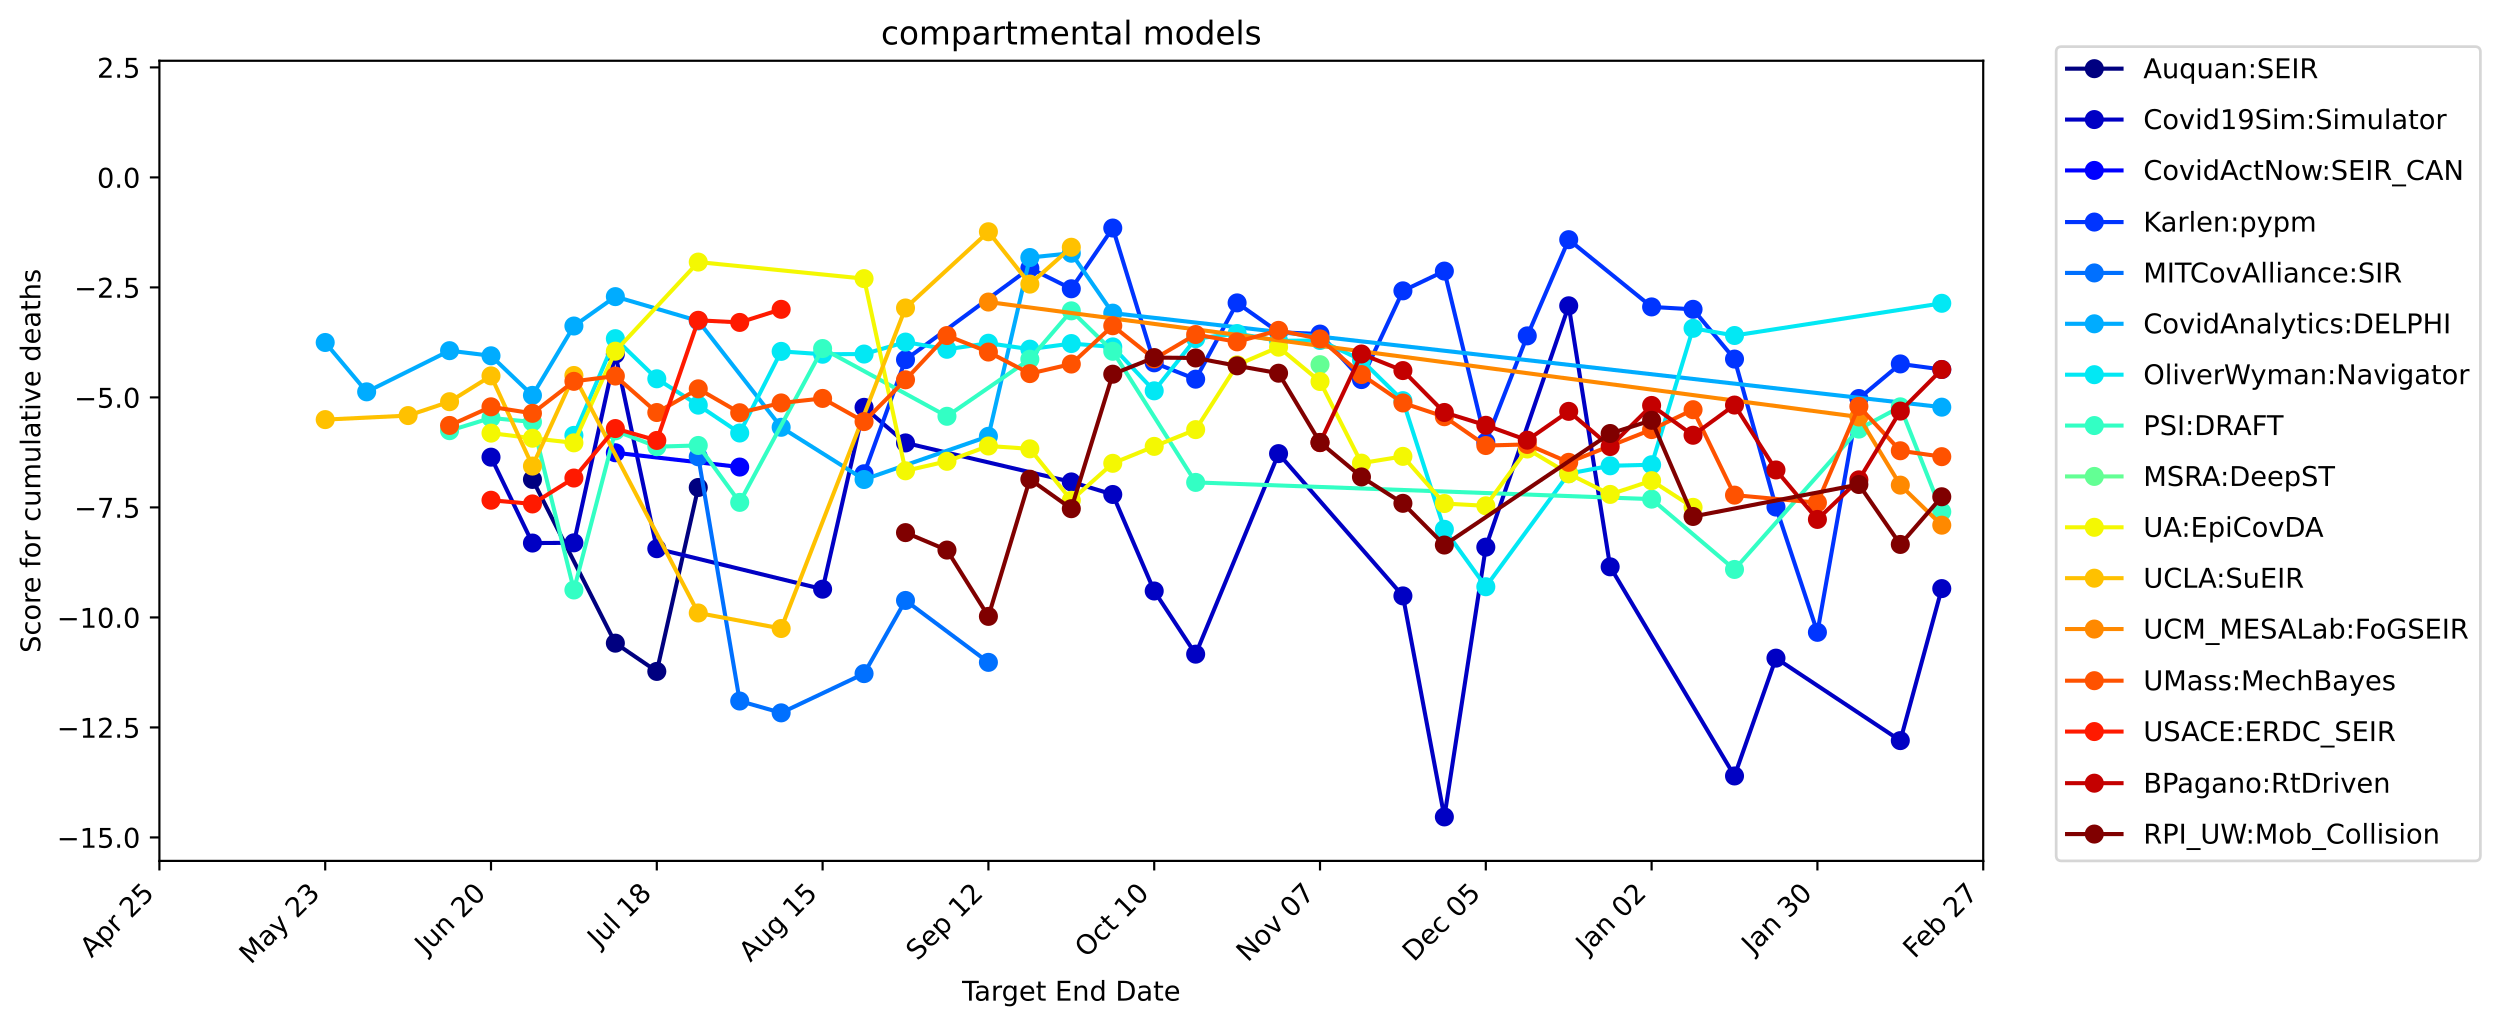 <?xml version="1.0" encoding="utf-8" standalone="no"?>
<!DOCTYPE svg PUBLIC "-//W3C//DTD SVG 1.1//EN"
  "http://www.w3.org/Graphics/SVG/1.1/DTD/svg11.dtd">
<!-- Created with matplotlib (https://matplotlib.org/) -->
<svg height="376.664pt" version="1.1" viewBox="0 0 917.857 376.664" width="917.857pt" xmlns="http://www.w3.org/2000/svg" xmlns:xlink="http://www.w3.org/1999/xlink">
 <defs>
  <style type="text/css">
*{stroke-linecap:butt;stroke-linejoin:round;}
  </style>
 </defs>
 <g id="figure_1">
  <g id="patch_1">
   <path d="M 0 376.664 
L 917.857 376.664 
L 917.857 0 
L 0 0 
z
" style="fill:#ffffff;"/>
  </g>
  <g id="axes_1">
   <g id="patch_2">
    <path d="M 58.523 316.078 
L 728.123 316.078 
L 728.123 22.318 
L 58.523 22.318 
z
" style="fill:#ffffff;"/>
   </g>
   <g id="matplotlib.axis_1">
    <g id="xtick_1">
     <g id="line2d_1">
      <defs>
       <path d="M 0 0 
L 0 3.5 
" id="mb90294fa27" style="stroke:#000000;stroke-width:0.8;"/>
      </defs>
      <g>
       <use style="stroke:#000000;stroke-width:0.8;" x="58.523" xlink:href="#mb90294fa27" y="316.078"/>
      </g>
     </g>
     <g id="text_1">
      <!-- Apr 25 -->
      <defs>
       <path d="M 34.188 63.188 
L 20.797 26.906 
L 47.609 26.906 
z
M 28.609 72.906 
L 39.797 72.906 
L 67.578 0 
L 57.328 0 
L 50.688 18.703 
L 17.828 18.703 
L 11.188 0 
L 0.781 0 
z
" id="DejaVuSans-65"/>
       <path d="M 18.109 8.203 
L 18.109 -20.797 
L 9.078 -20.797 
L 9.078 54.688 
L 18.109 54.688 
L 18.109 46.391 
Q 20.953 51.266 25.266 53.625 
Q 29.594 56 35.594 56 
Q 45.562 56 51.781 48.094 
Q 58.016 40.188 58.016 27.297 
Q 58.016 14.406 51.781 6.484 
Q 45.562 -1.422 35.594 -1.422 
Q 29.594 -1.422 25.266 0.953 
Q 20.953 3.328 18.109 8.203 
z
M 48.688 27.297 
Q 48.688 37.203 44.609 42.844 
Q 40.531 48.484 33.406 48.484 
Q 26.266 48.484 22.188 42.844 
Q 18.109 37.203 18.109 27.297 
Q 18.109 17.391 22.188 11.75 
Q 26.266 6.109 33.406 6.109 
Q 40.531 6.109 44.609 11.75 
Q 48.688 17.391 48.688 27.297 
z
" id="DejaVuSans-112"/>
       <path d="M 41.109 46.297 
Q 39.594 47.172 37.812 47.578 
Q 36.031 48 33.891 48 
Q 26.266 48 22.188 43.047 
Q 18.109 38.094 18.109 28.812 
L 18.109 0 
L 9.078 0 
L 9.078 54.688 
L 18.109 54.688 
L 18.109 46.188 
Q 20.953 51.172 25.484 53.578 
Q 30.031 56 36.531 56 
Q 37.453 56 38.578 55.875 
Q 39.703 55.766 41.062 55.516 
z
" id="DejaVuSans-114"/>
       <path id="DejaVuSans-32"/>
       <path d="M 19.188 8.297 
L 53.609 8.297 
L 53.609 0 
L 7.328 0 
L 7.328 8.297 
Q 12.938 14.109 22.625 23.891 
Q 32.328 33.688 34.812 36.531 
Q 39.547 41.844 41.422 45.531 
Q 43.312 49.219 43.312 52.781 
Q 43.312 58.594 39.234 62.25 
Q 35.156 65.922 28.609 65.922 
Q 23.969 65.922 18.812 64.312 
Q 13.672 62.703 7.812 59.422 
L 7.812 69.391 
Q 13.766 71.781 18.938 73 
Q 24.125 74.219 28.422 74.219 
Q 39.75 74.219 46.484 68.547 
Q 53.219 62.891 53.219 53.422 
Q 53.219 48.922 51.531 44.891 
Q 49.859 40.875 45.406 35.406 
Q 44.188 33.984 37.641 27.219 
Q 31.109 20.453 19.188 8.297 
z
" id="DejaVuSans-50"/>
       <path d="M 10.797 72.906 
L 49.516 72.906 
L 49.516 64.594 
L 19.828 64.594 
L 19.828 46.734 
Q 21.969 47.469 24.109 47.828 
Q 26.266 48.188 28.422 48.188 
Q 40.625 48.188 47.75 41.5 
Q 54.891 34.812 54.891 23.391 
Q 54.891 11.625 47.562 5.094 
Q 40.234 -1.422 26.906 -1.422 
Q 22.312 -1.422 17.547 -0.641 
Q 12.797 0.141 7.719 1.703 
L 7.719 11.625 
Q 12.109 9.234 16.797 8.062 
Q 21.484 6.891 26.703 6.891 
Q 35.156 6.891 40.078 11.328 
Q 45.016 15.766 45.016 23.391 
Q 45.016 31 40.078 35.438 
Q 35.156 39.891 26.703 39.891 
Q 22.75 39.891 18.812 39.016 
Q 14.891 38.141 10.797 36.281 
z
" id="DejaVuSans-53"/>
      </defs>
      <g transform="translate(33.575 351.929)rotate(-45)scale(0.1 -0.1)">
       <use xlink:href="#DejaVuSans-65"/>
       <use x="68.408" xlink:href="#DejaVuSans-112"/>
       <use x="131.885" xlink:href="#DejaVuSans-114"/>
       <use x="172.998" xlink:href="#DejaVuSans-32"/>
       <use x="204.785" xlink:href="#DejaVuSans-50"/>
       <use x="268.408" xlink:href="#DejaVuSans-53"/>
      </g>
     </g>
    </g>
    <g id="xtick_2">
     <g id="line2d_2">
      <g>
       <use style="stroke:#000000;stroke-width:0.8;" x="119.396" xlink:href="#mb90294fa27" y="316.078"/>
      </g>
     </g>
     <g id="text_2">
      <!-- May 23 -->
      <defs>
       <path d="M 9.812 72.906 
L 24.516 72.906 
L 43.109 23.297 
L 61.812 72.906 
L 76.516 72.906 
L 76.516 0 
L 66.891 0 
L 66.891 64.016 
L 48.094 14.016 
L 38.188 14.016 
L 19.391 64.016 
L 19.391 0 
L 9.812 0 
z
" id="DejaVuSans-77"/>
       <path d="M 34.281 27.484 
Q 23.391 27.484 19.188 25 
Q 14.984 22.516 14.984 16.5 
Q 14.984 11.719 18.141 8.906 
Q 21.297 6.109 26.703 6.109 
Q 34.188 6.109 38.703 11.406 
Q 43.219 16.703 43.219 25.484 
L 43.219 27.484 
z
M 52.203 31.203 
L 52.203 0 
L 43.219 0 
L 43.219 8.297 
Q 40.141 3.328 35.547 0.953 
Q 30.953 -1.422 24.312 -1.422 
Q 15.922 -1.422 10.953 3.297 
Q 6 8.016 6 15.922 
Q 6 25.141 12.172 29.828 
Q 18.359 34.516 30.609 34.516 
L 43.219 34.516 
L 43.219 35.406 
Q 43.219 41.609 39.141 45 
Q 35.062 48.391 27.688 48.391 
Q 23 48.391 18.547 47.266 
Q 14.109 46.141 10.016 43.891 
L 10.016 52.203 
Q 14.938 54.109 19.578 55.047 
Q 24.219 56 28.609 56 
Q 40.484 56 46.344 49.844 
Q 52.203 43.703 52.203 31.203 
z
" id="DejaVuSans-97"/>
       <path d="M 32.172 -5.078 
Q 28.375 -14.844 24.75 -17.812 
Q 21.141 -20.797 15.094 -20.797 
L 7.906 -20.797 
L 7.906 -13.281 
L 13.188 -13.281 
Q 16.891 -13.281 18.938 -11.516 
Q 21 -9.766 23.484 -3.219 
L 25.094 0.875 
L 2.984 54.688 
L 12.5 54.688 
L 29.594 11.922 
L 46.688 54.688 
L 56.203 54.688 
z
" id="DejaVuSans-121"/>
       <path d="M 40.578 39.312 
Q 47.656 37.797 51.625 33 
Q 55.609 28.219 55.609 21.188 
Q 55.609 10.406 48.188 4.484 
Q 40.766 -1.422 27.094 -1.422 
Q 22.516 -1.422 17.656 -0.516 
Q 12.797 0.391 7.625 2.203 
L 7.625 11.719 
Q 11.719 9.328 16.594 8.109 
Q 21.484 6.891 26.812 6.891 
Q 36.078 6.891 40.938 10.547 
Q 45.797 14.203 45.797 21.188 
Q 45.797 27.641 41.281 31.266 
Q 36.766 34.906 28.719 34.906 
L 20.219 34.906 
L 20.219 43.016 
L 29.109 43.016 
Q 36.375 43.016 40.234 45.922 
Q 44.094 48.828 44.094 54.297 
Q 44.094 59.906 40.109 62.906 
Q 36.141 65.922 28.719 65.922 
Q 24.656 65.922 20.016 65.031 
Q 15.375 64.156 9.812 62.312 
L 9.812 71.094 
Q 15.438 72.656 20.344 73.438 
Q 25.25 74.219 29.594 74.219 
Q 40.828 74.219 47.359 69.109 
Q 53.906 64.016 53.906 55.328 
Q 53.906 49.266 50.438 45.094 
Q 46.969 40.922 40.578 39.312 
z
" id="DejaVuSans-51"/>
      </defs>
      <g transform="translate(92.061 354.316)rotate(-45)scale(0.1 -0.1)">
       <use xlink:href="#DejaVuSans-77"/>
       <use x="86.279" xlink:href="#DejaVuSans-97"/>
       <use x="147.559" xlink:href="#DejaVuSans-121"/>
       <use x="206.738" xlink:href="#DejaVuSans-32"/>
       <use x="238.525" xlink:href="#DejaVuSans-50"/>
       <use x="302.148" xlink:href="#DejaVuSans-51"/>
      </g>
     </g>
    </g>
    <g id="xtick_3">
     <g id="line2d_3">
      <g>
       <use style="stroke:#000000;stroke-width:0.8;" x="180.269" xlink:href="#mb90294fa27" y="316.078"/>
      </g>
     </g>
     <g id="text_3">
      <!-- Jun 20 -->
      <defs>
       <path d="M 9.812 72.906 
L 19.672 72.906 
L 19.672 5.078 
Q 19.672 -8.109 14.672 -14.062 
Q 9.672 -20.016 -1.422 -20.016 
L -5.172 -20.016 
L -5.172 -11.719 
L -2.094 -11.719 
Q 4.438 -11.719 7.125 -8.047 
Q 9.812 -4.391 9.812 5.078 
z
" id="DejaVuSans-74"/>
       <path d="M 8.5 21.578 
L 8.5 54.688 
L 17.484 54.688 
L 17.484 21.922 
Q 17.484 14.156 20.5 10.266 
Q 23.531 6.391 29.594 6.391 
Q 36.859 6.391 41.078 11.031 
Q 45.312 15.672 45.312 23.688 
L 45.312 54.688 
L 54.297 54.688 
L 54.297 0 
L 45.312 0 
L 45.312 8.406 
Q 42.047 3.422 37.719 1 
Q 33.406 -1.422 27.688 -1.422 
Q 18.266 -1.422 13.375 4.438 
Q 8.5 10.297 8.5 21.578 
z
M 31.109 56 
z
" id="DejaVuSans-117"/>
       <path d="M 54.891 33.016 
L 54.891 0 
L 45.906 0 
L 45.906 32.719 
Q 45.906 40.484 42.875 44.328 
Q 39.844 48.188 33.797 48.188 
Q 26.516 48.188 22.312 43.547 
Q 18.109 38.922 18.109 30.906 
L 18.109 0 
L 9.078 0 
L 9.078 54.688 
L 18.109 54.688 
L 18.109 46.188 
Q 21.344 51.125 25.703 53.562 
Q 30.078 56 35.797 56 
Q 45.219 56 50.047 50.172 
Q 54.891 44.344 54.891 33.016 
z
" id="DejaVuSans-110"/>
       <path d="M 31.781 66.406 
Q 24.172 66.406 20.328 58.906 
Q 16.5 51.422 16.5 36.375 
Q 16.5 21.391 20.328 13.891 
Q 24.172 6.391 31.781 6.391 
Q 39.453 6.391 43.281 13.891 
Q 47.125 21.391 47.125 36.375 
Q 47.125 51.422 43.281 58.906 
Q 39.453 66.406 31.781 66.406 
z
M 31.781 74.219 
Q 44.047 74.219 50.516 64.516 
Q 56.984 54.828 56.984 36.375 
Q 56.984 17.969 50.516 8.266 
Q 44.047 -1.422 31.781 -1.422 
Q 19.531 -1.422 13.062 8.266 
Q 6.594 17.969 6.594 36.375 
Q 6.594 54.828 13.062 64.516 
Q 19.531 74.219 31.781 74.219 
z
" id="DejaVuSans-48"/>
      </defs>
      <g transform="translate(156.505 350.745)rotate(-45)scale(0.1 -0.1)">
       <use xlink:href="#DejaVuSans-74"/>
       <use x="29.492" xlink:href="#DejaVuSans-117"/>
       <use x="92.871" xlink:href="#DejaVuSans-110"/>
       <use x="156.25" xlink:href="#DejaVuSans-32"/>
       <use x="188.037" xlink:href="#DejaVuSans-50"/>
       <use x="251.66" xlink:href="#DejaVuSans-48"/>
      </g>
     </g>
    </g>
    <g id="xtick_4">
     <g id="line2d_4">
      <g>
       <use style="stroke:#000000;stroke-width:0.8;" x="241.142" xlink:href="#mb90294fa27" y="316.078"/>
      </g>
     </g>
     <g id="text_4">
      <!-- Jul 18 -->
      <defs>
       <path d="M 9.422 75.984 
L 18.406 75.984 
L 18.406 0 
L 9.422 0 
z
" id="DejaVuSans-108"/>
       <path d="M 12.406 8.297 
L 28.516 8.297 
L 28.516 63.922 
L 10.984 60.406 
L 10.984 69.391 
L 28.422 72.906 
L 38.281 72.906 
L 38.281 8.297 
L 54.391 8.297 
L 54.391 0 
L 12.406 0 
z
" id="DejaVuSans-49"/>
       <path d="M 31.781 34.625 
Q 24.75 34.625 20.719 30.859 
Q 16.703 27.094 16.703 20.516 
Q 16.703 13.922 20.719 10.156 
Q 24.75 6.391 31.781 6.391 
Q 38.812 6.391 42.859 10.172 
Q 46.922 13.969 46.922 20.516 
Q 46.922 27.094 42.891 30.859 
Q 38.875 34.625 31.781 34.625 
z
M 21.922 38.812 
Q 15.578 40.375 12.031 44.719 
Q 8.5 49.078 8.5 55.328 
Q 8.5 64.062 14.719 69.141 
Q 20.953 74.219 31.781 74.219 
Q 42.672 74.219 48.875 69.141 
Q 55.078 64.062 55.078 55.328 
Q 55.078 49.078 51.531 44.719 
Q 48 40.375 41.703 38.812 
Q 48.828 37.156 52.797 32.312 
Q 56.781 27.484 56.781 20.516 
Q 56.781 9.906 50.312 4.234 
Q 43.844 -1.422 31.781 -1.422 
Q 19.734 -1.422 13.25 4.234 
Q 6.781 9.906 6.781 20.516 
Q 6.781 27.484 10.781 32.312 
Q 14.797 37.156 21.922 38.812 
z
M 18.312 54.391 
Q 18.312 48.734 21.844 45.562 
Q 25.391 42.391 31.781 42.391 
Q 38.141 42.391 41.719 45.562 
Q 45.312 48.734 45.312 54.391 
Q 45.312 60.062 41.719 63.234 
Q 38.141 66.406 31.781 66.406 
Q 25.391 66.406 21.844 63.234 
Q 18.312 60.062 18.312 54.391 
z
" id="DejaVuSans-56"/>
      </defs>
      <g transform="translate(219.894 348.228)rotate(-45)scale(0.1 -0.1)">
       <use xlink:href="#DejaVuSans-74"/>
       <use x="29.492" xlink:href="#DejaVuSans-117"/>
       <use x="92.871" xlink:href="#DejaVuSans-108"/>
       <use x="120.654" xlink:href="#DejaVuSans-32"/>
       <use x="152.441" xlink:href="#DejaVuSans-49"/>
       <use x="216.064" xlink:href="#DejaVuSans-56"/>
      </g>
     </g>
    </g>
    <g id="xtick_5">
     <g id="line2d_5">
      <g>
       <use style="stroke:#000000;stroke-width:0.8;" x="302.014" xlink:href="#mb90294fa27" y="316.078"/>
      </g>
     </g>
     <g id="text_5">
      <!-- Aug 15 -->
      <defs>
       <path d="M 45.406 27.984 
Q 45.406 37.75 41.375 43.109 
Q 37.359 48.484 30.078 48.484 
Q 22.859 48.484 18.828 43.109 
Q 14.797 37.75 14.797 27.984 
Q 14.797 18.266 18.828 12.891 
Q 22.859 7.516 30.078 7.516 
Q 37.359 7.516 41.375 12.891 
Q 45.406 18.266 45.406 27.984 
z
M 54.391 6.781 
Q 54.391 -7.172 48.188 -13.984 
Q 42 -20.797 29.203 -20.797 
Q 24.469 -20.797 20.266 -20.094 
Q 16.062 -19.391 12.109 -17.922 
L 12.109 -9.188 
Q 16.062 -11.328 19.922 -12.344 
Q 23.781 -13.375 27.781 -13.375 
Q 36.625 -13.375 41.016 -8.766 
Q 45.406 -4.156 45.406 5.172 
L 45.406 9.625 
Q 42.625 4.781 38.281 2.391 
Q 33.938 0 27.875 0 
Q 17.828 0 11.672 7.656 
Q 5.516 15.328 5.516 27.984 
Q 5.516 40.672 11.672 48.328 
Q 17.828 56 27.875 56 
Q 33.938 56 38.281 53.609 
Q 42.625 51.219 45.406 46.391 
L 45.406 54.688 
L 54.391 54.688 
z
" id="DejaVuSans-103"/>
      </defs>
      <g transform="translate(275.491 353.504)rotate(-45)scale(0.1 -0.1)">
       <use xlink:href="#DejaVuSans-65"/>
       <use x="68.408" xlink:href="#DejaVuSans-117"/>
       <use x="131.787" xlink:href="#DejaVuSans-103"/>
       <use x="195.264" xlink:href="#DejaVuSans-32"/>
       <use x="227.051" xlink:href="#DejaVuSans-49"/>
       <use x="290.674" xlink:href="#DejaVuSans-53"/>
      </g>
     </g>
    </g>
    <g id="xtick_6">
     <g id="line2d_6">
      <g>
       <use style="stroke:#000000;stroke-width:0.8;" x="362.887" xlink:href="#mb90294fa27" y="316.078"/>
      </g>
     </g>
     <g id="text_6">
      <!-- Sep 12 -->
      <defs>
       <path d="M 53.516 70.516 
L 53.516 60.891 
Q 47.906 63.578 42.922 64.891 
Q 37.938 66.219 33.297 66.219 
Q 25.25 66.219 20.875 63.094 
Q 16.5 59.969 16.5 54.203 
Q 16.5 49.359 19.406 46.891 
Q 22.312 44.438 30.422 42.922 
L 36.375 41.703 
Q 47.406 39.594 52.656 34.297 
Q 57.906 29 57.906 20.125 
Q 57.906 9.516 50.797 4.047 
Q 43.703 -1.422 29.984 -1.422 
Q 24.812 -1.422 18.969 -0.25 
Q 13.141 0.922 6.891 3.219 
L 6.891 13.375 
Q 12.891 10.016 18.656 8.297 
Q 24.422 6.594 29.984 6.594 
Q 38.422 6.594 43.016 9.906 
Q 47.609 13.234 47.609 19.391 
Q 47.609 24.75 44.312 27.781 
Q 41.016 30.812 33.5 32.328 
L 27.484 33.5 
Q 16.453 35.688 11.516 40.375 
Q 6.594 45.062 6.594 53.422 
Q 6.594 63.094 13.406 68.656 
Q 20.219 74.219 32.172 74.219 
Q 37.312 74.219 42.625 73.281 
Q 47.953 72.359 53.516 70.516 
z
" id="DejaVuSans-83"/>
       <path d="M 56.203 29.594 
L 56.203 25.203 
L 14.891 25.203 
Q 15.484 15.922 20.484 11.062 
Q 25.484 6.203 34.422 6.203 
Q 39.594 6.203 44.453 7.469 
Q 49.312 8.734 54.109 11.281 
L 54.109 2.781 
Q 49.266 0.734 44.188 -0.344 
Q 39.109 -1.422 33.891 -1.422 
Q 20.797 -1.422 13.156 6.188 
Q 5.516 13.812 5.516 26.812 
Q 5.516 40.234 12.766 48.109 
Q 20.016 56 32.328 56 
Q 43.359 56 49.781 48.891 
Q 56.203 41.797 56.203 29.594 
z
M 47.219 32.234 
Q 47.125 39.594 43.094 43.984 
Q 39.062 48.391 32.422 48.391 
Q 24.906 48.391 20.391 44.141 
Q 15.875 39.891 15.188 32.172 
z
" id="DejaVuSans-101"/>
      </defs>
      <g transform="translate(336.842 353.025)rotate(-45)scale(0.1 -0.1)">
       <use xlink:href="#DejaVuSans-83"/>
       <use x="63.477" xlink:href="#DejaVuSans-101"/>
       <use x="125" xlink:href="#DejaVuSans-112"/>
       <use x="188.477" xlink:href="#DejaVuSans-32"/>
       <use x="220.264" xlink:href="#DejaVuSans-49"/>
       <use x="283.887" xlink:href="#DejaVuSans-50"/>
      </g>
     </g>
    </g>
    <g id="xtick_7">
     <g id="line2d_7">
      <g>
       <use style="stroke:#000000;stroke-width:0.8;" x="423.76" xlink:href="#mb90294fa27" y="316.078"/>
      </g>
     </g>
     <g id="text_7">
      <!-- Oct 10 -->
      <defs>
       <path d="M 39.406 66.219 
Q 28.656 66.219 22.328 58.203 
Q 16.016 50.203 16.016 36.375 
Q 16.016 22.609 22.328 14.594 
Q 28.656 6.594 39.406 6.594 
Q 50.141 6.594 56.422 14.594 
Q 62.703 22.609 62.703 36.375 
Q 62.703 50.203 56.422 58.203 
Q 50.141 66.219 39.406 66.219 
z
M 39.406 74.219 
Q 54.734 74.219 63.906 63.938 
Q 73.094 53.656 73.094 36.375 
Q 73.094 19.141 63.906 8.859 
Q 54.734 -1.422 39.406 -1.422 
Q 24.031 -1.422 14.812 8.828 
Q 5.609 19.094 5.609 36.375 
Q 5.609 53.656 14.812 63.938 
Q 24.031 74.219 39.406 74.219 
z
" id="DejaVuSans-79"/>
       <path d="M 48.781 52.594 
L 48.781 44.188 
Q 44.969 46.297 41.141 47.344 
Q 37.312 48.391 33.406 48.391 
Q 24.656 48.391 19.812 42.844 
Q 14.984 37.312 14.984 27.297 
Q 14.984 17.281 19.812 11.734 
Q 24.656 6.203 33.406 6.203 
Q 37.312 6.203 41.141 7.25 
Q 44.969 8.297 48.781 10.406 
L 48.781 2.094 
Q 45.016 0.344 40.984 -0.531 
Q 36.969 -1.422 32.422 -1.422 
Q 20.062 -1.422 12.781 6.344 
Q 5.516 14.109 5.516 27.297 
Q 5.516 40.672 12.859 48.328 
Q 20.219 56 33.016 56 
Q 37.156 56 41.109 55.141 
Q 45.062 54.297 48.781 52.594 
z
" id="DejaVuSans-99"/>
       <path d="M 18.312 70.219 
L 18.312 54.688 
L 36.812 54.688 
L 36.812 47.703 
L 18.312 47.703 
L 18.312 18.016 
Q 18.312 11.328 20.141 9.422 
Q 21.969 7.516 27.594 7.516 
L 36.812 7.516 
L 36.812 0 
L 27.594 0 
Q 17.188 0 13.234 3.875 
Q 9.281 7.766 9.281 18.016 
L 9.281 47.703 
L 2.688 47.703 
L 2.688 54.688 
L 9.281 54.688 
L 9.281 70.219 
z
" id="DejaVuSans-116"/>
      </defs>
      <g transform="translate(398.818 351.923)rotate(-45)scale(0.1 -0.1)">
       <use xlink:href="#DejaVuSans-79"/>
       <use x="78.711" xlink:href="#DejaVuSans-99"/>
       <use x="133.691" xlink:href="#DejaVuSans-116"/>
       <use x="172.9" xlink:href="#DejaVuSans-32"/>
       <use x="204.688" xlink:href="#DejaVuSans-49"/>
       <use x="268.311" xlink:href="#DejaVuSans-48"/>
      </g>
     </g>
    </g>
    <g id="xtick_8">
     <g id="line2d_8">
      <g>
       <use style="stroke:#000000;stroke-width:0.8;" x="484.633" xlink:href="#mb90294fa27" y="316.078"/>
      </g>
     </g>
     <g id="text_8">
      <!-- Nov 07 -->
      <defs>
       <path d="M 9.812 72.906 
L 23.094 72.906 
L 55.422 11.922 
L 55.422 72.906 
L 64.984 72.906 
L 64.984 0 
L 51.703 0 
L 19.391 60.984 
L 19.391 0 
L 9.812 0 
z
" id="DejaVuSans-78"/>
       <path d="M 30.609 48.391 
Q 23.391 48.391 19.188 42.75 
Q 14.984 37.109 14.984 27.297 
Q 14.984 17.484 19.156 11.844 
Q 23.344 6.203 30.609 6.203 
Q 37.797 6.203 41.984 11.859 
Q 46.188 17.531 46.188 27.297 
Q 46.188 37.016 41.984 42.703 
Q 37.797 48.391 30.609 48.391 
z
M 30.609 56 
Q 42.328 56 49.016 48.375 
Q 55.719 40.766 55.719 27.297 
Q 55.719 13.875 49.016 6.219 
Q 42.328 -1.422 30.609 -1.422 
Q 18.844 -1.422 12.172 6.219 
Q 5.516 13.875 5.516 27.297 
Q 5.516 40.766 12.172 48.375 
Q 18.844 56 30.609 56 
z
" id="DejaVuSans-111"/>
       <path d="M 2.984 54.688 
L 12.5 54.688 
L 29.594 8.797 
L 46.688 54.688 
L 56.203 54.688 
L 35.688 0 
L 23.484 0 
z
" id="DejaVuSans-118"/>
       <path d="M 8.203 72.906 
L 55.078 72.906 
L 55.078 68.703 
L 28.609 0 
L 18.312 0 
L 43.219 64.594 
L 8.203 64.594 
z
" id="DejaVuSans-55"/>
      </defs>
      <g transform="translate(458.115 353.498)rotate(-45)scale(0.1 -0.1)">
       <use xlink:href="#DejaVuSans-78"/>
       <use x="74.805" xlink:href="#DejaVuSans-111"/>
       <use x="135.986" xlink:href="#DejaVuSans-118"/>
       <use x="195.166" xlink:href="#DejaVuSans-32"/>
       <use x="226.953" xlink:href="#DejaVuSans-48"/>
       <use x="290.576" xlink:href="#DejaVuSans-55"/>
      </g>
     </g>
    </g>
    <g id="xtick_9">
     <g id="line2d_9">
      <g>
       <use style="stroke:#000000;stroke-width:0.8;" x="545.505" xlink:href="#mb90294fa27" y="316.078"/>
      </g>
     </g>
     <g id="text_9">
      <!-- Dec 05 -->
      <defs>
       <path d="M 19.672 64.797 
L 19.672 8.109 
L 31.594 8.109 
Q 46.688 8.109 53.688 14.938 
Q 60.688 21.781 60.688 36.531 
Q 60.688 51.172 53.688 57.984 
Q 46.688 64.797 31.594 64.797 
z
M 9.812 72.906 
L 30.078 72.906 
Q 51.266 72.906 61.172 64.094 
Q 71.094 55.281 71.094 36.531 
Q 71.094 17.672 61.125 8.828 
Q 51.172 0 30.078 0 
L 9.812 0 
z
" id="DejaVuSans-68"/>
      </defs>
      <g transform="translate(519.106 353.38)rotate(-45)scale(0.1 -0.1)">
       <use xlink:href="#DejaVuSans-68"/>
       <use x="77.002" xlink:href="#DejaVuSans-101"/>
       <use x="138.525" xlink:href="#DejaVuSans-99"/>
       <use x="193.506" xlink:href="#DejaVuSans-32"/>
       <use x="225.293" xlink:href="#DejaVuSans-48"/>
       <use x="288.916" xlink:href="#DejaVuSans-53"/>
      </g>
     </g>
    </g>
    <g id="xtick_10">
     <g id="line2d_10">
      <g>
       <use style="stroke:#000000;stroke-width:0.8;" x="606.378" xlink:href="#mb90294fa27" y="316.078"/>
      </g>
     </g>
     <g id="text_10">
      <!-- Jan 02 -->
      <g transform="translate(582.762 350.597)rotate(-45)scale(0.1 -0.1)">
       <use xlink:href="#DejaVuSans-74"/>
       <use x="29.492" xlink:href="#DejaVuSans-97"/>
       <use x="90.771" xlink:href="#DejaVuSans-110"/>
       <use x="154.15" xlink:href="#DejaVuSans-32"/>
       <use x="185.938" xlink:href="#DejaVuSans-48"/>
       <use x="249.561" xlink:href="#DejaVuSans-50"/>
      </g>
     </g>
    </g>
    <g id="xtick_11">
     <g id="line2d_11">
      <g>
       <use style="stroke:#000000;stroke-width:0.8;" x="667.251" xlink:href="#mb90294fa27" y="316.078"/>
      </g>
     </g>
     <g id="text_11">
      <!-- Jan 30 -->
      <g transform="translate(643.634 350.597)rotate(-45)scale(0.1 -0.1)">
       <use xlink:href="#DejaVuSans-74"/>
       <use x="29.492" xlink:href="#DejaVuSans-97"/>
       <use x="90.771" xlink:href="#DejaVuSans-110"/>
       <use x="154.15" xlink:href="#DejaVuSans-32"/>
       <use x="185.938" xlink:href="#DejaVuSans-51"/>
       <use x="249.561" xlink:href="#DejaVuSans-48"/>
      </g>
     </g>
    </g>
    <g id="xtick_12">
     <g id="line2d_12">
      <g>
       <use style="stroke:#000000;stroke-width:0.8;" x="728.123" xlink:href="#mb90294fa27" y="316.078"/>
      </g>
     </g>
     <g id="text_12">
      <!-- Feb 27 -->
      <defs>
       <path d="M 9.812 72.906 
L 51.703 72.906 
L 51.703 64.594 
L 19.672 64.594 
L 19.672 43.109 
L 48.578 43.109 
L 48.578 34.812 
L 19.672 34.812 
L 19.672 0 
L 9.812 0 
z
" id="DejaVuSans-70"/>
       <path d="M 48.688 27.297 
Q 48.688 37.203 44.609 42.844 
Q 40.531 48.484 33.406 48.484 
Q 26.266 48.484 22.188 42.844 
Q 18.109 37.203 18.109 27.297 
Q 18.109 17.391 22.188 11.75 
Q 26.266 6.109 33.406 6.109 
Q 40.531 6.109 44.609 11.75 
Q 48.688 17.391 48.688 27.297 
z
M 18.109 46.391 
Q 20.953 51.266 25.266 53.625 
Q 29.594 56 35.594 56 
Q 45.562 56 51.781 48.094 
Q 58.016 40.188 58.016 27.297 
Q 58.016 14.406 51.781 6.484 
Q 45.562 -1.422 35.594 -1.422 
Q 29.594 -1.422 25.266 0.953 
Q 20.953 3.328 18.109 8.203 
L 18.109 0 
L 9.078 0 
L 9.078 75.984 
L 18.109 75.984 
z
" id="DejaVuSans-98"/>
      </defs>
      <g transform="translate(702.89 352.214)rotate(-45)scale(0.1 -0.1)">
       <use xlink:href="#DejaVuSans-70"/>
       <use x="52.02" xlink:href="#DejaVuSans-101"/>
       <use x="113.543" xlink:href="#DejaVuSans-98"/>
       <use x="177.02" xlink:href="#DejaVuSans-32"/>
       <use x="208.807" xlink:href="#DejaVuSans-50"/>
       <use x="272.43" xlink:href="#DejaVuSans-55"/>
      </g>
     </g>
    </g>
    <g id="text_13">
     <!-- Target End Date -->
     <defs>
      <path d="M -0.297 72.906 
L 61.375 72.906 
L 61.375 64.594 
L 35.5 64.594 
L 35.5 0 
L 25.594 0 
L 25.594 64.594 
L -0.297 64.594 
z
" id="DejaVuSans-84"/>
      <path d="M 9.812 72.906 
L 55.906 72.906 
L 55.906 64.594 
L 19.672 64.594 
L 19.672 43.016 
L 54.391 43.016 
L 54.391 34.719 
L 19.672 34.719 
L 19.672 8.297 
L 56.781 8.297 
L 56.781 0 
L 9.812 0 
z
" id="DejaVuSans-69"/>
      <path d="M 45.406 46.391 
L 45.406 75.984 
L 54.391 75.984 
L 54.391 0 
L 45.406 0 
L 45.406 8.203 
Q 42.578 3.328 38.25 0.953 
Q 33.938 -1.422 27.875 -1.422 
Q 17.969 -1.422 11.734 6.484 
Q 5.516 14.406 5.516 27.297 
Q 5.516 40.188 11.734 48.094 
Q 17.969 56 27.875 56 
Q 33.938 56 38.25 53.625 
Q 42.578 51.266 45.406 46.391 
z
M 14.797 27.297 
Q 14.797 17.391 18.875 11.75 
Q 22.953 6.109 30.078 6.109 
Q 37.203 6.109 41.297 11.75 
Q 45.406 17.391 45.406 27.297 
Q 45.406 37.203 41.297 42.844 
Q 37.203 48.484 30.078 48.484 
Q 22.953 48.484 18.875 42.844 
Q 14.797 37.203 14.797 27.297 
z
" id="DejaVuSans-100"/>
     </defs>
     <g transform="translate(353.22 367.385)scale(0.1 -0.1)">
      <use xlink:href="#DejaVuSans-84"/>
      <use x="44.584" xlink:href="#DejaVuSans-97"/>
      <use x="105.863" xlink:href="#DejaVuSans-114"/>
      <use x="145.227" xlink:href="#DejaVuSans-103"/>
      <use x="208.703" xlink:href="#DejaVuSans-101"/>
      <use x="270.227" xlink:href="#DejaVuSans-116"/>
      <use x="309.436" xlink:href="#DejaVuSans-32"/>
      <use x="341.223" xlink:href="#DejaVuSans-69"/>
      <use x="404.406" xlink:href="#DejaVuSans-110"/>
      <use x="467.785" xlink:href="#DejaVuSans-100"/>
      <use x="531.262" xlink:href="#DejaVuSans-32"/>
      <use x="563.049" xlink:href="#DejaVuSans-68"/>
      <use x="640.051" xlink:href="#DejaVuSans-97"/>
      <use x="701.33" xlink:href="#DejaVuSans-116"/>
      <use x="740.539" xlink:href="#DejaVuSans-101"/>
     </g>
    </g>
   </g>
   <g id="matplotlib.axis_2">
    <g id="ytick_1">
     <g id="line2d_13">
      <defs>
       <path d="M 0 0 
L -3.5 0 
" id="m77ca0ca4fc" style="stroke:#000000;stroke-width:0.8;"/>
      </defs>
      <g>
       <use style="stroke:#000000;stroke-width:0.8;" x="58.523" xlink:href="#m77ca0ca4fc" y="307.451"/>
      </g>
     </g>
     <g id="text_14">
      <!-- −15.0 -->
      <defs>
       <path d="M 10.594 35.5 
L 73.188 35.5 
L 73.188 27.203 
L 10.594 27.203 
z
" id="DejaVuSans-8722"/>
       <path d="M 10.688 12.406 
L 21 12.406 
L 21 0 
L 10.688 0 
z
" id="DejaVuSans-46"/>
      </defs>
      <g transform="translate(20.878 311.25)scale(0.1 -0.1)">
       <use xlink:href="#DejaVuSans-8722"/>
       <use x="83.789" xlink:href="#DejaVuSans-49"/>
       <use x="147.412" xlink:href="#DejaVuSans-53"/>
       <use x="211.035" xlink:href="#DejaVuSans-46"/>
       <use x="242.822" xlink:href="#DejaVuSans-48"/>
      </g>
     </g>
    </g>
    <g id="ytick_2">
     <g id="line2d_14">
      <g>
       <use style="stroke:#000000;stroke-width:0.8;" x="58.523" xlink:href="#m77ca0ca4fc" y="267.064"/>
      </g>
     </g>
     <g id="text_15">
      <!-- −12.5 -->
      <g transform="translate(20.878 270.863)scale(0.1 -0.1)">
       <use xlink:href="#DejaVuSans-8722"/>
       <use x="83.789" xlink:href="#DejaVuSans-49"/>
       <use x="147.412" xlink:href="#DejaVuSans-50"/>
       <use x="211.035" xlink:href="#DejaVuSans-46"/>
       <use x="242.822" xlink:href="#DejaVuSans-53"/>
      </g>
     </g>
    </g>
    <g id="ytick_3">
     <g id="line2d_15">
      <g>
       <use style="stroke:#000000;stroke-width:0.8;" x="58.523" xlink:href="#m77ca0ca4fc" y="226.678"/>
      </g>
     </g>
     <g id="text_16">
      <!-- −10.0 -->
      <g transform="translate(20.878 230.477)scale(0.1 -0.1)">
       <use xlink:href="#DejaVuSans-8722"/>
       <use x="83.789" xlink:href="#DejaVuSans-49"/>
       <use x="147.412" xlink:href="#DejaVuSans-48"/>
       <use x="211.035" xlink:href="#DejaVuSans-46"/>
       <use x="242.822" xlink:href="#DejaVuSans-48"/>
      </g>
     </g>
    </g>
    <g id="ytick_4">
     <g id="line2d_16">
      <g>
       <use style="stroke:#000000;stroke-width:0.8;" x="58.523" xlink:href="#m77ca0ca4fc" y="186.291"/>
      </g>
     </g>
     <g id="text_17">
      <!-- −7.5 -->
      <g transform="translate(27.241 190.09)scale(0.1 -0.1)">
       <use xlink:href="#DejaVuSans-8722"/>
       <use x="83.789" xlink:href="#DejaVuSans-55"/>
       <use x="147.412" xlink:href="#DejaVuSans-46"/>
       <use x="179.199" xlink:href="#DejaVuSans-53"/>
      </g>
     </g>
    </g>
    <g id="ytick_5">
     <g id="line2d_17">
      <g>
       <use style="stroke:#000000;stroke-width:0.8;" x="58.523" xlink:href="#m77ca0ca4fc" y="145.905"/>
      </g>
     </g>
     <g id="text_18">
      <!-- −5.0 -->
      <g transform="translate(27.241 149.704)scale(0.1 -0.1)">
       <use xlink:href="#DejaVuSans-8722"/>
       <use x="83.789" xlink:href="#DejaVuSans-53"/>
       <use x="147.412" xlink:href="#DejaVuSans-46"/>
       <use x="179.199" xlink:href="#DejaVuSans-48"/>
      </g>
     </g>
    </g>
    <g id="ytick_6">
     <g id="line2d_18">
      <g>
       <use style="stroke:#000000;stroke-width:0.8;" x="58.523" xlink:href="#m77ca0ca4fc" y="105.518"/>
      </g>
     </g>
     <g id="text_19">
      <!-- −2.5 -->
      <g transform="translate(27.241 109.318)scale(0.1 -0.1)">
       <use xlink:href="#DejaVuSans-8722"/>
       <use x="83.789" xlink:href="#DejaVuSans-50"/>
       <use x="147.412" xlink:href="#DejaVuSans-46"/>
       <use x="179.199" xlink:href="#DejaVuSans-53"/>
      </g>
     </g>
    </g>
    <g id="ytick_7">
     <g id="line2d_19">
      <g>
       <use style="stroke:#000000;stroke-width:0.8;" x="58.523" xlink:href="#m77ca0ca4fc" y="65.132"/>
      </g>
     </g>
     <g id="text_20">
      <!-- 0.0 -->
      <g transform="translate(35.62 68.931)scale(0.1 -0.1)">
       <use xlink:href="#DejaVuSans-48"/>
       <use x="63.623" xlink:href="#DejaVuSans-46"/>
       <use x="95.41" xlink:href="#DejaVuSans-48"/>
      </g>
     </g>
    </g>
    <g id="ytick_8">
     <g id="line2d_20">
      <g>
       <use style="stroke:#000000;stroke-width:0.8;" x="58.523" xlink:href="#m77ca0ca4fc" y="24.745"/>
      </g>
     </g>
     <g id="text_21">
      <!-- 2.5 -->
      <g transform="translate(35.62 28.545)scale(0.1 -0.1)">
       <use xlink:href="#DejaVuSans-50"/>
       <use x="63.623" xlink:href="#DejaVuSans-46"/>
       <use x="95.41" xlink:href="#DejaVuSans-53"/>
      </g>
     </g>
    </g>
    <g id="text_22">
     <!-- Score for cumulative deaths -->
     <defs>
      <path d="M 37.109 75.984 
L 37.109 68.5 
L 28.516 68.5 
Q 23.688 68.5 21.797 66.547 
Q 19.922 64.594 19.922 59.516 
L 19.922 54.688 
L 34.719 54.688 
L 34.719 47.703 
L 19.922 47.703 
L 19.922 0 
L 10.891 0 
L 10.891 47.703 
L 2.297 47.703 
L 2.297 54.688 
L 10.891 54.688 
L 10.891 58.5 
Q 10.891 67.625 15.141 71.797 
Q 19.391 75.984 28.609 75.984 
z
" id="DejaVuSans-102"/>
      <path d="M 52 44.188 
Q 55.375 50.25 60.062 53.125 
Q 64.75 56 71.094 56 
Q 79.641 56 84.281 50.016 
Q 88.922 44.047 88.922 33.016 
L 88.922 0 
L 79.891 0 
L 79.891 32.719 
Q 79.891 40.578 77.094 44.375 
Q 74.312 48.188 68.609 48.188 
Q 61.625 48.188 57.562 43.547 
Q 53.516 38.922 53.516 30.906 
L 53.516 0 
L 44.484 0 
L 44.484 32.719 
Q 44.484 40.625 41.703 44.406 
Q 38.922 48.188 33.109 48.188 
Q 26.219 48.188 22.156 43.531 
Q 18.109 38.875 18.109 30.906 
L 18.109 0 
L 9.078 0 
L 9.078 54.688 
L 18.109 54.688 
L 18.109 46.188 
Q 21.188 51.219 25.484 53.609 
Q 29.781 56 35.688 56 
Q 41.656 56 45.828 52.969 
Q 50 49.953 52 44.188 
z
" id="DejaVuSans-109"/>
      <path d="M 9.422 54.688 
L 18.406 54.688 
L 18.406 0 
L 9.422 0 
z
M 9.422 75.984 
L 18.406 75.984 
L 18.406 64.594 
L 9.422 64.594 
z
" id="DejaVuSans-105"/>
      <path d="M 54.891 33.016 
L 54.891 0 
L 45.906 0 
L 45.906 32.719 
Q 45.906 40.484 42.875 44.328 
Q 39.844 48.188 33.797 48.188 
Q 26.516 48.188 22.312 43.547 
Q 18.109 38.922 18.109 30.906 
L 18.109 0 
L 9.078 0 
L 9.078 75.984 
L 18.109 75.984 
L 18.109 46.188 
Q 21.344 51.125 25.703 53.562 
Q 30.078 56 35.797 56 
Q 45.219 56 50.047 50.172 
Q 54.891 44.344 54.891 33.016 
z
" id="DejaVuSans-104"/>
      <path d="M 44.281 53.078 
L 44.281 44.578 
Q 40.484 46.531 36.375 47.5 
Q 32.281 48.484 27.875 48.484 
Q 21.188 48.484 17.844 46.438 
Q 14.5 44.391 14.5 40.281 
Q 14.5 37.156 16.891 35.375 
Q 19.281 33.594 26.516 31.984 
L 29.594 31.297 
Q 39.156 29.25 43.188 25.516 
Q 47.219 21.781 47.219 15.094 
Q 47.219 7.469 41.188 3.016 
Q 35.156 -1.422 24.609 -1.422 
Q 20.219 -1.422 15.453 -0.562 
Q 10.688 0.297 5.422 2 
L 5.422 11.281 
Q 10.406 8.688 15.234 7.391 
Q 20.062 6.109 24.812 6.109 
Q 31.156 6.109 34.562 8.281 
Q 37.984 10.453 37.984 14.406 
Q 37.984 18.062 35.516 20.016 
Q 33.062 21.969 24.703 23.781 
L 21.578 24.516 
Q 13.234 26.266 9.516 29.906 
Q 5.812 33.547 5.812 39.891 
Q 5.812 47.609 11.281 51.797 
Q 16.75 56 26.812 56 
Q 31.781 56 36.172 55.266 
Q 40.578 54.547 44.281 53.078 
z
" id="DejaVuSans-115"/>
     </defs>
     <g transform="translate(14.798 239.686)rotate(-90)scale(0.1 -0.1)">
      <use xlink:href="#DejaVuSans-83"/>
      <use x="63.477" xlink:href="#DejaVuSans-99"/>
      <use x="118.457" xlink:href="#DejaVuSans-111"/>
      <use x="179.639" xlink:href="#DejaVuSans-114"/>
      <use x="218.502" xlink:href="#DejaVuSans-101"/>
      <use x="280.025" xlink:href="#DejaVuSans-32"/>
      <use x="311.812" xlink:href="#DejaVuSans-102"/>
      <use x="347.018" xlink:href="#DejaVuSans-111"/>
      <use x="408.199" xlink:href="#DejaVuSans-114"/>
      <use x="449.312" xlink:href="#DejaVuSans-32"/>
      <use x="481.1" xlink:href="#DejaVuSans-99"/>
      <use x="536.08" xlink:href="#DejaVuSans-117"/>
      <use x="599.459" xlink:href="#DejaVuSans-109"/>
      <use x="696.871" xlink:href="#DejaVuSans-117"/>
      <use x="760.25" xlink:href="#DejaVuSans-108"/>
      <use x="788.033" xlink:href="#DejaVuSans-97"/>
      <use x="849.312" xlink:href="#DejaVuSans-116"/>
      <use x="888.521" xlink:href="#DejaVuSans-105"/>
      <use x="916.305" xlink:href="#DejaVuSans-118"/>
      <use x="975.484" xlink:href="#DejaVuSans-101"/>
      <use x="1037.008" xlink:href="#DejaVuSans-32"/>
      <use x="1068.795" xlink:href="#DejaVuSans-100"/>
      <use x="1132.271" xlink:href="#DejaVuSans-101"/>
      <use x="1193.795" xlink:href="#DejaVuSans-97"/>
      <use x="1255.074" xlink:href="#DejaVuSans-116"/>
      <use x="1294.283" xlink:href="#DejaVuSans-104"/>
      <use x="1357.662" xlink:href="#DejaVuSans-115"/>
     </g>
    </g>
   </g>
   <g id="line2d_21">
    <path clip-path="url(#pdcd2733b34)" d="M 195.487 176.021 
L 225.923 236.133 
L 241.142 246.505 
L 256.36 178.978 
" style="fill:none;stroke:#000080;stroke-linecap:square;stroke-width:1.5;"/>
    <defs>
     <path d="M 0 3 
C 0.796 3 1.559 2.684 2.121 2.121 
C 2.684 1.559 3 0.796 3 0 
C 3 -0.796 2.684 -1.559 2.121 -2.121 
C 1.559 -2.684 0.796 -3 0 -3 
C -0.796 -3 -1.559 -2.684 -2.121 -2.121 
C -2.684 -1.559 -3 -0.796 -3 0 
C -3 0.796 -2.684 1.559 -2.121 2.121 
C -1.559 2.684 -0.796 3 0 3 
z
" id="m8c709d466f" style="stroke:#000080;"/>
    </defs>
    <g clip-path="url(#pdcd2733b34)">
     <use style="fill:#000080;stroke:#000080;" x="195.487" xlink:href="#m8c709d466f" y="176.021"/>
     <use style="fill:#000080;stroke:#000080;" x="225.923" xlink:href="#m8c709d466f" y="236.133"/>
     <use style="fill:#000080;stroke:#000080;" x="241.142" xlink:href="#m8c709d466f" y="246.505"/>
     <use style="fill:#000080;stroke:#000080;" x="256.36" xlink:href="#m8c709d466f" y="178.978"/>
    </g>
   </g>
   <g id="line2d_22">
    <path clip-path="url(#pdcd2733b34)" d="M 180.269 167.846 
L 195.487 199.378 
L 210.705 199.295 
L 225.923 130.017 
L 241.142 201.45 
L 302.014 216.31 
L 317.233 149.554 
L 332.451 162.614 
L 393.323 176.94 
L 408.542 181.547 
L 423.76 216.98 
L 438.978 240.171 
L 469.414 166.542 
L 515.069 218.782 
L 530.287 299.924 
L 545.505 200.882 
L 575.942 112.268 
L 591.16 208.108 
L 636.814 284.889 
L 652.033 241.63 
L 697.687 271.91 
L 712.905 216.097 
" style="fill:none;stroke:#0000c4;stroke-linecap:square;stroke-width:1.5;"/>
    <defs>
     <path d="M 0 3 
C 0.796 3 1.559 2.684 2.121 2.121 
C 2.684 1.559 3 0.796 3 0 
C 3 -0.796 2.684 -1.559 2.121 -2.121 
C 1.559 -2.684 0.796 -3 0 -3 
C -0.796 -3 -1.559 -2.684 -2.121 -2.121 
C -2.684 -1.559 -3 -0.796 -3 0 
C -3 0.796 -2.684 1.559 -2.121 2.121 
C -1.559 2.684 -0.796 3 0 3 
z
" id="mf472df60a2" style="stroke:#0000c4;"/>
    </defs>
    <g clip-path="url(#pdcd2733b34)">
     <use style="fill:#0000c4;stroke:#0000c4;" x="180.269" xlink:href="#mf472df60a2" y="167.846"/>
     <use style="fill:#0000c4;stroke:#0000c4;" x="195.487" xlink:href="#mf472df60a2" y="199.378"/>
     <use style="fill:#0000c4;stroke:#0000c4;" x="210.705" xlink:href="#mf472df60a2" y="199.295"/>
     <use style="fill:#0000c4;stroke:#0000c4;" x="225.923" xlink:href="#mf472df60a2" y="130.017"/>
     <use style="fill:#0000c4;stroke:#0000c4;" x="241.142" xlink:href="#mf472df60a2" y="201.45"/>
     <use style="fill:#0000c4;stroke:#0000c4;" x="302.014" xlink:href="#mf472df60a2" y="216.31"/>
     <use style="fill:#0000c4;stroke:#0000c4;" x="317.233" xlink:href="#mf472df60a2" y="149.554"/>
     <use style="fill:#0000c4;stroke:#0000c4;" x="332.451" xlink:href="#mf472df60a2" y="162.614"/>
     <use style="fill:#0000c4;stroke:#0000c4;" x="393.323" xlink:href="#mf472df60a2" y="176.94"/>
     <use style="fill:#0000c4;stroke:#0000c4;" x="408.542" xlink:href="#mf472df60a2" y="181.547"/>
     <use style="fill:#0000c4;stroke:#0000c4;" x="423.76" xlink:href="#mf472df60a2" y="216.98"/>
     <use style="fill:#0000c4;stroke:#0000c4;" x="438.978" xlink:href="#mf472df60a2" y="240.171"/>
     <use style="fill:#0000c4;stroke:#0000c4;" x="469.414" xlink:href="#mf472df60a2" y="166.542"/>
     <use style="fill:#0000c4;stroke:#0000c4;" x="515.069" xlink:href="#mf472df60a2" y="218.782"/>
     <use style="fill:#0000c4;stroke:#0000c4;" x="530.287" xlink:href="#mf472df60a2" y="299.924"/>
     <use style="fill:#0000c4;stroke:#0000c4;" x="545.505" xlink:href="#mf472df60a2" y="200.882"/>
     <use style="fill:#0000c4;stroke:#0000c4;" x="575.942" xlink:href="#mf472df60a2" y="112.268"/>
     <use style="fill:#0000c4;stroke:#0000c4;" x="591.16" xlink:href="#mf472df60a2" y="208.108"/>
     <use style="fill:#0000c4;stroke:#0000c4;" x="636.814" xlink:href="#mf472df60a2" y="284.889"/>
     <use style="fill:#0000c4;stroke:#0000c4;" x="652.033" xlink:href="#mf472df60a2" y="241.63"/>
     <use style="fill:#0000c4;stroke:#0000c4;" x="697.687" xlink:href="#mf472df60a2" y="271.91"/>
     <use style="fill:#0000c4;stroke:#0000c4;" x="712.905" xlink:href="#mf472df60a2" y="216.097"/>
    </g>
   </g>
   <g id="line2d_23">
    <path clip-path="url(#pdcd2733b34)" d="M 225.923 166.223 
L 271.578 171.478 
" style="fill:none;stroke:#0000ff;stroke-linecap:square;stroke-width:1.5;"/>
    <defs>
     <path d="M 0 3 
C 0.796 3 1.559 2.684 2.121 2.121 
C 2.684 1.559 3 0.796 3 0 
C 3 -0.796 2.684 -1.559 2.121 -2.121 
C 1.559 -2.684 0.796 -3 0 -3 
C -0.796 -3 -1.559 -2.684 -2.121 -2.121 
C -2.684 -1.559 -3 -0.796 -3 0 
C -3 0.796 -2.684 1.559 -2.121 2.121 
C -1.559 2.684 -0.796 3 0 3 
z
" id="m50854400da" style="stroke:#0000ff;"/>
    </defs>
    <g clip-path="url(#pdcd2733b34)">
     <use style="fill:#0000ff;stroke:#0000ff;" x="225.923" xlink:href="#m50854400da" y="166.223"/>
     <use style="fill:#0000ff;stroke:#0000ff;" x="271.578" xlink:href="#m50854400da" y="171.478"/>
    </g>
   </g>
   <g id="line2d_24">
    <path clip-path="url(#pdcd2733b34)" d="M 317.233 173.938 
L 332.451 132.053 
L 378.105 98.464 
L 393.323 106.02 
L 408.542 83.718 
L 423.76 133.209 
L 438.978 139.212 
L 454.196 111.204 
L 469.414 121.966 
L 484.633 122.653 
L 499.851 139.358 
L 515.069 106.779 
L 530.287 99.525 
L 545.505 162.323 
L 560.723 123.315 
L 575.942 87.992 
L 606.378 112.682 
L 621.596 113.565 
L 636.814 131.83 
L 652.033 186.159 
L 667.251 232.155 
L 682.469 146.316 
L 697.687 133.611 
L 712.905 135.658 
" style="fill:none;stroke:#0034ff;stroke-linecap:square;stroke-width:1.5;"/>
    <defs>
     <path d="M 0 3 
C 0.796 3 1.559 2.684 2.121 2.121 
C 2.684 1.559 3 0.796 3 0 
C 3 -0.796 2.684 -1.559 2.121 -2.121 
C 1.559 -2.684 0.796 -3 0 -3 
C -0.796 -3 -1.559 -2.684 -2.121 -2.121 
C -2.684 -1.559 -3 -0.796 -3 0 
C -3 0.796 -2.684 1.559 -2.121 2.121 
C -1.559 2.684 -0.796 3 0 3 
z
" id="m1749532cb0" style="stroke:#0034ff;"/>
    </defs>
    <g clip-path="url(#pdcd2733b34)">
     <use style="fill:#0034ff;stroke:#0034ff;" x="317.233" xlink:href="#m1749532cb0" y="173.938"/>
     <use style="fill:#0034ff;stroke:#0034ff;" x="332.451" xlink:href="#m1749532cb0" y="132.053"/>
     <use style="fill:#0034ff;stroke:#0034ff;" x="378.105" xlink:href="#m1749532cb0" y="98.464"/>
     <use style="fill:#0034ff;stroke:#0034ff;" x="393.323" xlink:href="#m1749532cb0" y="106.02"/>
     <use style="fill:#0034ff;stroke:#0034ff;" x="408.542" xlink:href="#m1749532cb0" y="83.718"/>
     <use style="fill:#0034ff;stroke:#0034ff;" x="423.76" xlink:href="#m1749532cb0" y="133.209"/>
     <use style="fill:#0034ff;stroke:#0034ff;" x="438.978" xlink:href="#m1749532cb0" y="139.212"/>
     <use style="fill:#0034ff;stroke:#0034ff;" x="454.196" xlink:href="#m1749532cb0" y="111.204"/>
     <use style="fill:#0034ff;stroke:#0034ff;" x="469.414" xlink:href="#m1749532cb0" y="121.966"/>
     <use style="fill:#0034ff;stroke:#0034ff;" x="484.633" xlink:href="#m1749532cb0" y="122.653"/>
     <use style="fill:#0034ff;stroke:#0034ff;" x="499.851" xlink:href="#m1749532cb0" y="139.358"/>
     <use style="fill:#0034ff;stroke:#0034ff;" x="515.069" xlink:href="#m1749532cb0" y="106.779"/>
     <use style="fill:#0034ff;stroke:#0034ff;" x="530.287" xlink:href="#m1749532cb0" y="99.525"/>
     <use style="fill:#0034ff;stroke:#0034ff;" x="545.505" xlink:href="#m1749532cb0" y="162.323"/>
     <use style="fill:#0034ff;stroke:#0034ff;" x="560.723" xlink:href="#m1749532cb0" y="123.315"/>
     <use style="fill:#0034ff;stroke:#0034ff;" x="575.942" xlink:href="#m1749532cb0" y="87.992"/>
     <use style="fill:#0034ff;stroke:#0034ff;" x="606.378" xlink:href="#m1749532cb0" y="112.682"/>
     <use style="fill:#0034ff;stroke:#0034ff;" x="621.596" xlink:href="#m1749532cb0" y="113.565"/>
     <use style="fill:#0034ff;stroke:#0034ff;" x="636.814" xlink:href="#m1749532cb0" y="131.83"/>
     <use style="fill:#0034ff;stroke:#0034ff;" x="652.033" xlink:href="#m1749532cb0" y="186.159"/>
     <use style="fill:#0034ff;stroke:#0034ff;" x="667.251" xlink:href="#m1749532cb0" y="232.155"/>
     <use style="fill:#0034ff;stroke:#0034ff;" x="682.469" xlink:href="#m1749532cb0" y="146.316"/>
     <use style="fill:#0034ff;stroke:#0034ff;" x="697.687" xlink:href="#m1749532cb0" y="133.611"/>
     <use style="fill:#0034ff;stroke:#0034ff;" x="712.905" xlink:href="#m1749532cb0" y="135.658"/>
    </g>
   </g>
   <g id="line2d_25">
    <path clip-path="url(#pdcd2733b34)" d="M 256.36 167.698 
L 271.578 257.378 
L 286.796 261.72 
L 317.233 247.314 
L 332.451 220.453 
L 362.887 243.181 
" style="fill:none;stroke:#0070ff;stroke-linecap:square;stroke-width:1.5;"/>
    <defs>
     <path d="M 0 3 
C 0.796 3 1.559 2.684 2.121 2.121 
C 2.684 1.559 3 0.796 3 0 
C 3 -0.796 2.684 -1.559 2.121 -2.121 
C 1.559 -2.684 0.796 -3 0 -3 
C -0.796 -3 -1.559 -2.684 -2.121 -2.121 
C -2.684 -1.559 -3 -0.796 -3 0 
C -3 0.796 -2.684 1.559 -2.121 2.121 
C -1.559 2.684 -0.796 3 0 3 
z
" id="md79d7db59b" style="stroke:#0070ff;"/>
    </defs>
    <g clip-path="url(#pdcd2733b34)">
     <use style="fill:#0070ff;stroke:#0070ff;" x="256.36" xlink:href="#md79d7db59b" y="167.698"/>
     <use style="fill:#0070ff;stroke:#0070ff;" x="271.578" xlink:href="#md79d7db59b" y="257.378"/>
     <use style="fill:#0070ff;stroke:#0070ff;" x="286.796" xlink:href="#md79d7db59b" y="261.72"/>
     <use style="fill:#0070ff;stroke:#0070ff;" x="317.233" xlink:href="#md79d7db59b" y="247.314"/>
     <use style="fill:#0070ff;stroke:#0070ff;" x="332.451" xlink:href="#md79d7db59b" y="220.453"/>
     <use style="fill:#0070ff;stroke:#0070ff;" x="362.887" xlink:href="#md79d7db59b" y="243.181"/>
    </g>
   </g>
   <g id="line2d_26">
    <path clip-path="url(#pdcd2733b34)" d="M 119.396 125.741 
L 134.614 143.862 
L 165.051 128.744 
L 180.269 130.626 
L 195.487 145.161 
L 210.705 119.694 
L 225.923 108.902 
L 256.36 117.825 
L 286.796 156.88 
L 317.233 176.045 
L 362.887 160.188 
L 378.105 94.549 
L 393.323 92.976 
L 408.542 114.969 
L 712.905 149.487 
" style="fill:none;stroke:#00acff;stroke-linecap:square;stroke-width:1.5;"/>
    <defs>
     <path d="M 0 3 
C 0.796 3 1.559 2.684 2.121 2.121 
C 2.684 1.559 3 0.796 3 0 
C 3 -0.796 2.684 -1.559 2.121 -2.121 
C 1.559 -2.684 0.796 -3 0 -3 
C -0.796 -3 -1.559 -2.684 -2.121 -2.121 
C -2.684 -1.559 -3 -0.796 -3 0 
C -3 0.796 -2.684 1.559 -2.121 2.121 
C -1.559 2.684 -0.796 3 0 3 
z
" id="m935be4dcb0" style="stroke:#00acff;"/>
    </defs>
    <g clip-path="url(#pdcd2733b34)">
     <use style="fill:#00acff;stroke:#00acff;" x="119.396" xlink:href="#m935be4dcb0" y="125.741"/>
     <use style="fill:#00acff;stroke:#00acff;" x="134.614" xlink:href="#m935be4dcb0" y="143.862"/>
     <use style="fill:#00acff;stroke:#00acff;" x="165.051" xlink:href="#m935be4dcb0" y="128.744"/>
     <use style="fill:#00acff;stroke:#00acff;" x="180.269" xlink:href="#m935be4dcb0" y="130.626"/>
     <use style="fill:#00acff;stroke:#00acff;" x="195.487" xlink:href="#m935be4dcb0" y="145.161"/>
     <use style="fill:#00acff;stroke:#00acff;" x="210.705" xlink:href="#m935be4dcb0" y="119.694"/>
     <use style="fill:#00acff;stroke:#00acff;" x="225.923" xlink:href="#m935be4dcb0" y="108.902"/>
     <use style="fill:#00acff;stroke:#00acff;" x="256.36" xlink:href="#m935be4dcb0" y="117.825"/>
     <use style="fill:#00acff;stroke:#00acff;" x="286.796" xlink:href="#m935be4dcb0" y="156.88"/>
     <use style="fill:#00acff;stroke:#00acff;" x="317.233" xlink:href="#m935be4dcb0" y="176.045"/>
     <use style="fill:#00acff;stroke:#00acff;" x="362.887" xlink:href="#m935be4dcb0" y="160.188"/>
     <use style="fill:#00acff;stroke:#00acff;" x="378.105" xlink:href="#m935be4dcb0" y="94.549"/>
     <use style="fill:#00acff;stroke:#00acff;" x="393.323" xlink:href="#m935be4dcb0" y="92.976"/>
     <use style="fill:#00acff;stroke:#00acff;" x="408.542" xlink:href="#m935be4dcb0" y="114.969"/>
     <use style="fill:#00acff;stroke:#00acff;" x="712.905" xlink:href="#m935be4dcb0" y="149.487"/>
    </g>
   </g>
   <g id="line2d_27">
    <path clip-path="url(#pdcd2733b34)" d="M 210.705 159.848 
L 225.923 124.336 
L 241.142 139.07 
L 256.36 148.748 
L 271.578 158.976 
L 286.796 129.006 
L 302.014 130.052 
L 317.233 129.987 
L 332.451 125.59 
L 347.669 128.242 
L 362.887 126.015 
L 378.105 128.187 
L 393.323 126.132 
L 408.542 127.368 
L 423.76 143.488 
L 438.978 124.331 
L 454.196 122.454 
L 469.414 125.137 
L 484.633 125.003 
L 499.851 132.195 
L 515.069 147.099 
L 530.287 194.338 
L 545.505 215.418 
L 575.942 173.872 
L 591.16 171.011 
L 606.378 170.631 
L 621.596 120.542 
L 636.814 123.177 
L 712.905 111.351 
" style="fill:none;stroke:#02e8f4;stroke-linecap:square;stroke-width:1.5;"/>
    <defs>
     <path d="M 0 3 
C 0.796 3 1.559 2.684 2.121 2.121 
C 2.684 1.559 3 0.796 3 0 
C 3 -0.796 2.684 -1.559 2.121 -2.121 
C 1.559 -2.684 0.796 -3 0 -3 
C -0.796 -3 -1.559 -2.684 -2.121 -2.121 
C -2.684 -1.559 -3 -0.796 -3 0 
C -3 0.796 -2.684 1.559 -2.121 2.121 
C -1.559 2.684 -0.796 3 0 3 
z
" id="mbc2b7d31a8" style="stroke:#02e8f4;"/>
    </defs>
    <g clip-path="url(#pdcd2733b34)">
     <use style="fill:#02e8f4;stroke:#02e8f4;" x="210.705" xlink:href="#mbc2b7d31a8" y="159.848"/>
     <use style="fill:#02e8f4;stroke:#02e8f4;" x="225.923" xlink:href="#mbc2b7d31a8" y="124.336"/>
     <use style="fill:#02e8f4;stroke:#02e8f4;" x="241.142" xlink:href="#mbc2b7d31a8" y="139.07"/>
     <use style="fill:#02e8f4;stroke:#02e8f4;" x="256.36" xlink:href="#mbc2b7d31a8" y="148.748"/>
     <use style="fill:#02e8f4;stroke:#02e8f4;" x="271.578" xlink:href="#mbc2b7d31a8" y="158.976"/>
     <use style="fill:#02e8f4;stroke:#02e8f4;" x="286.796" xlink:href="#mbc2b7d31a8" y="129.006"/>
     <use style="fill:#02e8f4;stroke:#02e8f4;" x="302.014" xlink:href="#mbc2b7d31a8" y="130.052"/>
     <use style="fill:#02e8f4;stroke:#02e8f4;" x="317.233" xlink:href="#mbc2b7d31a8" y="129.987"/>
     <use style="fill:#02e8f4;stroke:#02e8f4;" x="332.451" xlink:href="#mbc2b7d31a8" y="125.59"/>
     <use style="fill:#02e8f4;stroke:#02e8f4;" x="347.669" xlink:href="#mbc2b7d31a8" y="128.242"/>
     <use style="fill:#02e8f4;stroke:#02e8f4;" x="362.887" xlink:href="#mbc2b7d31a8" y="126.015"/>
     <use style="fill:#02e8f4;stroke:#02e8f4;" x="378.105" xlink:href="#mbc2b7d31a8" y="128.187"/>
     <use style="fill:#02e8f4;stroke:#02e8f4;" x="393.323" xlink:href="#mbc2b7d31a8" y="126.132"/>
     <use style="fill:#02e8f4;stroke:#02e8f4;" x="408.542" xlink:href="#mbc2b7d31a8" y="127.368"/>
     <use style="fill:#02e8f4;stroke:#02e8f4;" x="423.76" xlink:href="#mbc2b7d31a8" y="143.488"/>
     <use style="fill:#02e8f4;stroke:#02e8f4;" x="438.978" xlink:href="#mbc2b7d31a8" y="124.331"/>
     <use style="fill:#02e8f4;stroke:#02e8f4;" x="454.196" xlink:href="#mbc2b7d31a8" y="122.454"/>
     <use style="fill:#02e8f4;stroke:#02e8f4;" x="469.414" xlink:href="#mbc2b7d31a8" y="125.137"/>
     <use style="fill:#02e8f4;stroke:#02e8f4;" x="484.633" xlink:href="#mbc2b7d31a8" y="125.003"/>
     <use style="fill:#02e8f4;stroke:#02e8f4;" x="499.851" xlink:href="#mbc2b7d31a8" y="132.195"/>
     <use style="fill:#02e8f4;stroke:#02e8f4;" x="515.069" xlink:href="#mbc2b7d31a8" y="147.099"/>
     <use style="fill:#02e8f4;stroke:#02e8f4;" x="530.287" xlink:href="#mbc2b7d31a8" y="194.338"/>
     <use style="fill:#02e8f4;stroke:#02e8f4;" x="545.505" xlink:href="#mbc2b7d31a8" y="215.418"/>
     <use style="fill:#02e8f4;stroke:#02e8f4;" x="575.942" xlink:href="#mbc2b7d31a8" y="173.872"/>
     <use style="fill:#02e8f4;stroke:#02e8f4;" x="591.16" xlink:href="#mbc2b7d31a8" y="171.011"/>
     <use style="fill:#02e8f4;stroke:#02e8f4;" x="606.378" xlink:href="#mbc2b7d31a8" y="170.631"/>
     <use style="fill:#02e8f4;stroke:#02e8f4;" x="621.596" xlink:href="#mbc2b7d31a8" y="120.542"/>
     <use style="fill:#02e8f4;stroke:#02e8f4;" x="636.814" xlink:href="#mbc2b7d31a8" y="123.177"/>
     <use style="fill:#02e8f4;stroke:#02e8f4;" x="712.905" xlink:href="#mbc2b7d31a8" y="111.351"/>
    </g>
   </g>
   <g id="line2d_28">
    <path clip-path="url(#pdcd2733b34)" d="M 165.051 158.117 
L 180.269 153.445 
L 195.487 154.929 
L 210.705 216.604 
L 225.923 158.186 
L 241.142 163.985 
L 256.36 163.546 
L 271.578 184.446 
L 302.014 127.96 
L 347.669 152.839 
L 378.105 131.876 
L 393.323 114.13 
L 408.542 128.97 
L 438.978 177.112 
L 606.378 183.254 
L 636.814 209.072 
L 682.469 157.53 
L 697.687 149.365 
L 712.905 187.896 
" style="fill:none;stroke:#33ffc4;stroke-linecap:square;stroke-width:1.5;"/>
    <defs>
     <path d="M 0 3 
C 0.796 3 1.559 2.684 2.121 2.121 
C 2.684 1.559 3 0.796 3 0 
C 3 -0.796 2.684 -1.559 2.121 -2.121 
C 1.559 -2.684 0.796 -3 0 -3 
C -0.796 -3 -1.559 -2.684 -2.121 -2.121 
C -2.684 -1.559 -3 -0.796 -3 0 
C -3 0.796 -2.684 1.559 -2.121 2.121 
C -1.559 2.684 -0.796 3 0 3 
z
" id="m5a8a76b9d6" style="stroke:#33ffc4;"/>
    </defs>
    <g clip-path="url(#pdcd2733b34)">
     <use style="fill:#33ffc4;stroke:#33ffc4;" x="165.051" xlink:href="#m5a8a76b9d6" y="158.117"/>
     <use style="fill:#33ffc4;stroke:#33ffc4;" x="180.269" xlink:href="#m5a8a76b9d6" y="153.445"/>
     <use style="fill:#33ffc4;stroke:#33ffc4;" x="195.487" xlink:href="#m5a8a76b9d6" y="154.929"/>
     <use style="fill:#33ffc4;stroke:#33ffc4;" x="210.705" xlink:href="#m5a8a76b9d6" y="216.604"/>
     <use style="fill:#33ffc4;stroke:#33ffc4;" x="225.923" xlink:href="#m5a8a76b9d6" y="158.186"/>
     <use style="fill:#33ffc4;stroke:#33ffc4;" x="241.142" xlink:href="#m5a8a76b9d6" y="163.985"/>
     <use style="fill:#33ffc4;stroke:#33ffc4;" x="256.36" xlink:href="#m5a8a76b9d6" y="163.546"/>
     <use style="fill:#33ffc4;stroke:#33ffc4;" x="271.578" xlink:href="#m5a8a76b9d6" y="184.446"/>
     <use style="fill:#33ffc4;stroke:#33ffc4;" x="302.014" xlink:href="#m5a8a76b9d6" y="127.96"/>
     <use style="fill:#33ffc4;stroke:#33ffc4;" x="347.669" xlink:href="#m5a8a76b9d6" y="152.839"/>
     <use style="fill:#33ffc4;stroke:#33ffc4;" x="378.105" xlink:href="#m5a8a76b9d6" y="131.876"/>
     <use style="fill:#33ffc4;stroke:#33ffc4;" x="393.323" xlink:href="#m5a8a76b9d6" y="114.13"/>
     <use style="fill:#33ffc4;stroke:#33ffc4;" x="408.542" xlink:href="#m5a8a76b9d6" y="128.97"/>
     <use style="fill:#33ffc4;stroke:#33ffc4;" x="438.978" xlink:href="#m5a8a76b9d6" y="177.112"/>
     <use style="fill:#33ffc4;stroke:#33ffc4;" x="606.378" xlink:href="#m5a8a76b9d6" y="183.254"/>
     <use style="fill:#33ffc4;stroke:#33ffc4;" x="636.814" xlink:href="#m5a8a76b9d6" y="209.072"/>
     <use style="fill:#33ffc4;stroke:#33ffc4;" x="682.469" xlink:href="#m5a8a76b9d6" y="157.53"/>
     <use style="fill:#33ffc4;stroke:#33ffc4;" x="697.687" xlink:href="#m5a8a76b9d6" y="149.365"/>
     <use style="fill:#33ffc4;stroke:#33ffc4;" x="712.905" xlink:href="#m5a8a76b9d6" y="187.896"/>
    </g>
   </g>
   <g id="line2d_29">
    <path clip-path="url(#pdcd2733b34)" d="M 484.633 133.89 
" style="fill:none;stroke:#63ff94;stroke-linecap:square;stroke-width:1.5;"/>
    <defs>
     <path d="M 0 3 
C 0.796 3 1.559 2.684 2.121 2.121 
C 2.684 1.559 3 0.796 3 0 
C 3 -0.796 2.684 -1.559 2.121 -2.121 
C 1.559 -2.684 0.796 -3 0 -3 
C -0.796 -3 -1.559 -2.684 -2.121 -2.121 
C -2.684 -1.559 -3 -0.796 -3 0 
C -3 0.796 -2.684 1.559 -2.121 2.121 
C -1.559 2.684 -0.796 3 0 3 
z
" id="m9a18f8cae3" style="stroke:#63ff94;"/>
    </defs>
    <g clip-path="url(#pdcd2733b34)">
     <use style="fill:#63ff94;stroke:#63ff94;" x="484.633" xlink:href="#m9a18f8cae3" y="133.89"/>
    </g>
   </g>
   <g id="line2d_30">
    <path clip-path="url(#pdcd2733b34)" d="M 180.269 159.02 
L 195.487 160.893 
L 210.705 162.585 
L 225.923 128.931 
L 256.36 96.22 
L 317.233 102.3 
L 332.451 172.851 
L 347.669 169.368 
L 362.887 163.742 
L 378.105 164.79 
L 393.323 183.682 
L 408.542 170.106 
L 423.76 163.886 
L 438.978 157.733 
L 454.196 133.969 
L 469.414 127.455 
L 484.633 140.066 
L 499.851 170.039 
L 515.069 167.553 
L 530.287 184.863 
L 545.505 185.704 
L 560.723 164.848 
L 575.942 173.958 
L 591.16 181.519 
L 606.378 176.468 
L 621.596 186.27 
" style="fill:none;stroke:#f4f802;stroke-linecap:square;stroke-width:1.5;"/>
    <defs>
     <path d="M 0 3 
C 0.796 3 1.559 2.684 2.121 2.121 
C 2.684 1.559 3 0.796 3 0 
C 3 -0.796 2.684 -1.559 2.121 -2.121 
C 1.559 -2.684 0.796 -3 0 -3 
C -0.796 -3 -1.559 -2.684 -2.121 -2.121 
C -2.684 -1.559 -3 -0.796 -3 0 
C -3 0.796 -2.684 1.559 -2.121 2.121 
C -1.559 2.684 -0.796 3 0 3 
z
" id="mb95f67bc41" style="stroke:#f4f802;"/>
    </defs>
    <g clip-path="url(#pdcd2733b34)">
     <use style="fill:#f4f802;stroke:#f4f802;" x="180.269" xlink:href="#mb95f67bc41" y="159.02"/>
     <use style="fill:#f4f802;stroke:#f4f802;" x="195.487" xlink:href="#mb95f67bc41" y="160.893"/>
     <use style="fill:#f4f802;stroke:#f4f802;" x="210.705" xlink:href="#mb95f67bc41" y="162.585"/>
     <use style="fill:#f4f802;stroke:#f4f802;" x="225.923" xlink:href="#mb95f67bc41" y="128.931"/>
     <use style="fill:#f4f802;stroke:#f4f802;" x="256.36" xlink:href="#mb95f67bc41" y="96.22"/>
     <use style="fill:#f4f802;stroke:#f4f802;" x="317.233" xlink:href="#mb95f67bc41" y="102.3"/>
     <use style="fill:#f4f802;stroke:#f4f802;" x="332.451" xlink:href="#mb95f67bc41" y="172.851"/>
     <use style="fill:#f4f802;stroke:#f4f802;" x="347.669" xlink:href="#mb95f67bc41" y="169.368"/>
     <use style="fill:#f4f802;stroke:#f4f802;" x="362.887" xlink:href="#mb95f67bc41" y="163.742"/>
     <use style="fill:#f4f802;stroke:#f4f802;" x="378.105" xlink:href="#mb95f67bc41" y="164.79"/>
     <use style="fill:#f4f802;stroke:#f4f802;" x="393.323" xlink:href="#mb95f67bc41" y="183.682"/>
     <use style="fill:#f4f802;stroke:#f4f802;" x="408.542" xlink:href="#mb95f67bc41" y="170.106"/>
     <use style="fill:#f4f802;stroke:#f4f802;" x="423.76" xlink:href="#mb95f67bc41" y="163.886"/>
     <use style="fill:#f4f802;stroke:#f4f802;" x="438.978" xlink:href="#mb95f67bc41" y="157.733"/>
     <use style="fill:#f4f802;stroke:#f4f802;" x="454.196" xlink:href="#mb95f67bc41" y="133.969"/>
     <use style="fill:#f4f802;stroke:#f4f802;" x="469.414" xlink:href="#mb95f67bc41" y="127.455"/>
     <use style="fill:#f4f802;stroke:#f4f802;" x="484.633" xlink:href="#mb95f67bc41" y="140.066"/>
     <use style="fill:#f4f802;stroke:#f4f802;" x="499.851" xlink:href="#mb95f67bc41" y="170.039"/>
     <use style="fill:#f4f802;stroke:#f4f802;" x="515.069" xlink:href="#mb95f67bc41" y="167.553"/>
     <use style="fill:#f4f802;stroke:#f4f802;" x="530.287" xlink:href="#mb95f67bc41" y="184.863"/>
     <use style="fill:#f4f802;stroke:#f4f802;" x="545.505" xlink:href="#mb95f67bc41" y="185.704"/>
     <use style="fill:#f4f802;stroke:#f4f802;" x="560.723" xlink:href="#mb95f67bc41" y="164.848"/>
     <use style="fill:#f4f802;stroke:#f4f802;" x="575.942" xlink:href="#mb95f67bc41" y="173.958"/>
     <use style="fill:#f4f802;stroke:#f4f802;" x="591.16" xlink:href="#mb95f67bc41" y="181.519"/>
     <use style="fill:#f4f802;stroke:#f4f802;" x="606.378" xlink:href="#mb95f67bc41" y="176.468"/>
     <use style="fill:#f4f802;stroke:#f4f802;" x="621.596" xlink:href="#mb95f67bc41" y="186.27"/>
    </g>
   </g>
   <g id="line2d_31">
    <path clip-path="url(#pdcd2733b34)" d="M 119.396 154.054 
L 149.833 152.574 
L 165.051 147.481 
L 180.269 138.003 
L 195.487 171.116 
L 210.705 137.854 
L 256.36 225.049 
L 286.796 230.751 
L 332.451 113.07 
L 362.887 85.085 
L 378.105 104.31 
L 393.323 90.779 
" style="fill:none;stroke:#ffc100;stroke-linecap:square;stroke-width:1.5;"/>
    <defs>
     <path d="M 0 3 
C 0.796 3 1.559 2.684 2.121 2.121 
C 2.684 1.559 3 0.796 3 0 
C 3 -0.796 2.684 -1.559 2.121 -2.121 
C 1.559 -2.684 0.796 -3 0 -3 
C -0.796 -3 -1.559 -2.684 -2.121 -2.121 
C -2.684 -1.559 -3 -0.796 -3 0 
C -3 0.796 -2.684 1.559 -2.121 2.121 
C -1.559 2.684 -0.796 3 0 3 
z
" id="m91c3c0b7cc" style="stroke:#ffc100;"/>
    </defs>
    <g clip-path="url(#pdcd2733b34)">
     <use style="fill:#ffc100;stroke:#ffc100;" x="119.396" xlink:href="#m91c3c0b7cc" y="154.054"/>
     <use style="fill:#ffc100;stroke:#ffc100;" x="149.833" xlink:href="#m91c3c0b7cc" y="152.574"/>
     <use style="fill:#ffc100;stroke:#ffc100;" x="165.051" xlink:href="#m91c3c0b7cc" y="147.481"/>
     <use style="fill:#ffc100;stroke:#ffc100;" x="180.269" xlink:href="#m91c3c0b7cc" y="138.003"/>
     <use style="fill:#ffc100;stroke:#ffc100;" x="195.487" xlink:href="#m91c3c0b7cc" y="171.116"/>
     <use style="fill:#ffc100;stroke:#ffc100;" x="210.705" xlink:href="#m91c3c0b7cc" y="137.854"/>
     <use style="fill:#ffc100;stroke:#ffc100;" x="256.36" xlink:href="#m91c3c0b7cc" y="225.049"/>
     <use style="fill:#ffc100;stroke:#ffc100;" x="286.796" xlink:href="#m91c3c0b7cc" y="230.751"/>
     <use style="fill:#ffc100;stroke:#ffc100;" x="332.451" xlink:href="#m91c3c0b7cc" y="113.07"/>
     <use style="fill:#ffc100;stroke:#ffc100;" x="362.887" xlink:href="#m91c3c0b7cc" y="85.085"/>
     <use style="fill:#ffc100;stroke:#ffc100;" x="378.105" xlink:href="#m91c3c0b7cc" y="104.31"/>
     <use style="fill:#ffc100;stroke:#ffc100;" x="393.323" xlink:href="#m91c3c0b7cc" y="90.779"/>
    </g>
   </g>
   <g id="line2d_32">
    <path clip-path="url(#pdcd2733b34)" d="M 362.887 110.894 
L 682.469 153.097 
L 697.687 178.111 
L 712.905 192.813 
" style="fill:none;stroke:#ff8900;stroke-linecap:square;stroke-width:1.5;"/>
    <defs>
     <path d="M 0 3 
C 0.796 3 1.559 2.684 2.121 2.121 
C 2.684 1.559 3 0.796 3 0 
C 3 -0.796 2.684 -1.559 2.121 -2.121 
C 1.559 -2.684 0.796 -3 0 -3 
C -0.796 -3 -1.559 -2.684 -2.121 -2.121 
C -2.684 -1.559 -3 -0.796 -3 0 
C -3 0.796 -2.684 1.559 -2.121 2.121 
C -1.559 2.684 -0.796 3 0 3 
z
" id="m921de632cd" style="stroke:#ff8900;"/>
    </defs>
    <g clip-path="url(#pdcd2733b34)">
     <use style="fill:#ff8900;stroke:#ff8900;" x="362.887" xlink:href="#m921de632cd" y="110.894"/>
     <use style="fill:#ff8900;stroke:#ff8900;" x="682.469" xlink:href="#m921de632cd" y="153.097"/>
     <use style="fill:#ff8900;stroke:#ff8900;" x="697.687" xlink:href="#m921de632cd" y="178.111"/>
     <use style="fill:#ff8900;stroke:#ff8900;" x="712.905" xlink:href="#m921de632cd" y="192.813"/>
    </g>
   </g>
   <g id="line2d_33">
    <path clip-path="url(#pdcd2733b34)" d="M 165.051 156.199 
L 180.269 149.36 
L 195.487 151.75 
L 210.705 140.009 
L 225.923 138.058 
L 241.142 151.454 
L 256.36 142.758 
L 271.578 151.533 
L 286.796 147.936 
L 302.014 146.279 
L 317.233 154.783 
L 332.451 139.443 
L 347.669 123.196 
L 362.887 129.251 
L 378.105 137.164 
L 393.323 133.656 
L 408.542 119.592 
L 423.76 131.778 
L 438.978 122.817 
L 454.196 125.508 
L 469.414 121.288 
L 484.633 124.434 
L 499.851 137.517 
L 515.069 147.942 
L 530.287 152.997 
L 545.505 163.571 
L 560.723 163.177 
L 575.942 169.743 
L 606.378 157.713 
L 621.596 150.417 
L 636.814 181.786 
L 667.251 184.559 
L 682.469 149.199 
L 697.687 165.496 
L 712.905 167.658 
" style="fill:none;stroke:#ff5200;stroke-linecap:square;stroke-width:1.5;"/>
    <defs>
     <path d="M 0 3 
C 0.796 3 1.559 2.684 2.121 2.121 
C 2.684 1.559 3 0.796 3 0 
C 3 -0.796 2.684 -1.559 2.121 -2.121 
C 1.559 -2.684 0.796 -3 0 -3 
C -0.796 -3 -1.559 -2.684 -2.121 -2.121 
C -2.684 -1.559 -3 -0.796 -3 0 
C -3 0.796 -2.684 1.559 -2.121 2.121 
C -1.559 2.684 -0.796 3 0 3 
z
" id="m36c2e5a4bd" style="stroke:#ff5200;"/>
    </defs>
    <g clip-path="url(#pdcd2733b34)">
     <use style="fill:#ff5200;stroke:#ff5200;" x="165.051" xlink:href="#m36c2e5a4bd" y="156.199"/>
     <use style="fill:#ff5200;stroke:#ff5200;" x="180.269" xlink:href="#m36c2e5a4bd" y="149.36"/>
     <use style="fill:#ff5200;stroke:#ff5200;" x="195.487" xlink:href="#m36c2e5a4bd" y="151.75"/>
     <use style="fill:#ff5200;stroke:#ff5200;" x="210.705" xlink:href="#m36c2e5a4bd" y="140.009"/>
     <use style="fill:#ff5200;stroke:#ff5200;" x="225.923" xlink:href="#m36c2e5a4bd" y="138.058"/>
     <use style="fill:#ff5200;stroke:#ff5200;" x="241.142" xlink:href="#m36c2e5a4bd" y="151.454"/>
     <use style="fill:#ff5200;stroke:#ff5200;" x="256.36" xlink:href="#m36c2e5a4bd" y="142.758"/>
     <use style="fill:#ff5200;stroke:#ff5200;" x="271.578" xlink:href="#m36c2e5a4bd" y="151.533"/>
     <use style="fill:#ff5200;stroke:#ff5200;" x="286.796" xlink:href="#m36c2e5a4bd" y="147.936"/>
     <use style="fill:#ff5200;stroke:#ff5200;" x="302.014" xlink:href="#m36c2e5a4bd" y="146.279"/>
     <use style="fill:#ff5200;stroke:#ff5200;" x="317.233" xlink:href="#m36c2e5a4bd" y="154.783"/>
     <use style="fill:#ff5200;stroke:#ff5200;" x="332.451" xlink:href="#m36c2e5a4bd" y="139.443"/>
     <use style="fill:#ff5200;stroke:#ff5200;" x="347.669" xlink:href="#m36c2e5a4bd" y="123.196"/>
     <use style="fill:#ff5200;stroke:#ff5200;" x="362.887" xlink:href="#m36c2e5a4bd" y="129.251"/>
     <use style="fill:#ff5200;stroke:#ff5200;" x="378.105" xlink:href="#m36c2e5a4bd" y="137.164"/>
     <use style="fill:#ff5200;stroke:#ff5200;" x="393.323" xlink:href="#m36c2e5a4bd" y="133.656"/>
     <use style="fill:#ff5200;stroke:#ff5200;" x="408.542" xlink:href="#m36c2e5a4bd" y="119.592"/>
     <use style="fill:#ff5200;stroke:#ff5200;" x="423.76" xlink:href="#m36c2e5a4bd" y="131.778"/>
     <use style="fill:#ff5200;stroke:#ff5200;" x="438.978" xlink:href="#m36c2e5a4bd" y="122.817"/>
     <use style="fill:#ff5200;stroke:#ff5200;" x="454.196" xlink:href="#m36c2e5a4bd" y="125.508"/>
     <use style="fill:#ff5200;stroke:#ff5200;" x="469.414" xlink:href="#m36c2e5a4bd" y="121.288"/>
     <use style="fill:#ff5200;stroke:#ff5200;" x="484.633" xlink:href="#m36c2e5a4bd" y="124.434"/>
     <use style="fill:#ff5200;stroke:#ff5200;" x="499.851" xlink:href="#m36c2e5a4bd" y="137.517"/>
     <use style="fill:#ff5200;stroke:#ff5200;" x="515.069" xlink:href="#m36c2e5a4bd" y="147.942"/>
     <use style="fill:#ff5200;stroke:#ff5200;" x="530.287" xlink:href="#m36c2e5a4bd" y="152.997"/>
     <use style="fill:#ff5200;stroke:#ff5200;" x="545.505" xlink:href="#m36c2e5a4bd" y="163.571"/>
     <use style="fill:#ff5200;stroke:#ff5200;" x="560.723" xlink:href="#m36c2e5a4bd" y="163.177"/>
     <use style="fill:#ff5200;stroke:#ff5200;" x="575.942" xlink:href="#m36c2e5a4bd" y="169.743"/>
     <use style="fill:#ff5200;stroke:#ff5200;" x="606.378" xlink:href="#m36c2e5a4bd" y="157.713"/>
     <use style="fill:#ff5200;stroke:#ff5200;" x="621.596" xlink:href="#m36c2e5a4bd" y="150.417"/>
     <use style="fill:#ff5200;stroke:#ff5200;" x="636.814" xlink:href="#m36c2e5a4bd" y="181.786"/>
     <use style="fill:#ff5200;stroke:#ff5200;" x="667.251" xlink:href="#m36c2e5a4bd" y="184.559"/>
     <use style="fill:#ff5200;stroke:#ff5200;" x="682.469" xlink:href="#m36c2e5a4bd" y="149.199"/>
     <use style="fill:#ff5200;stroke:#ff5200;" x="697.687" xlink:href="#m36c2e5a4bd" y="165.496"/>
     <use style="fill:#ff5200;stroke:#ff5200;" x="712.905" xlink:href="#m36c2e5a4bd" y="167.658"/>
    </g>
   </g>
   <g id="line2d_34">
    <path clip-path="url(#pdcd2733b34)" d="M 180.269 183.657 
L 195.487 185.02 
L 210.705 175.505 
L 225.923 157.338 
L 241.142 161.703 
L 256.36 117.594 
L 271.578 118.377 
L 286.796 113.566 
" style="fill:none;stroke:#ff1a00;stroke-linecap:square;stroke-width:1.5;"/>
    <defs>
     <path d="M 0 3 
C 0.796 3 1.559 2.684 2.121 2.121 
C 2.684 1.559 3 0.796 3 0 
C 3 -0.796 2.684 -1.559 2.121 -2.121 
C 1.559 -2.684 0.796 -3 0 -3 
C -0.796 -3 -1.559 -2.684 -2.121 -2.121 
C -2.684 -1.559 -3 -0.796 -3 0 
C -3 0.796 -2.684 1.559 -2.121 2.121 
C -1.559 2.684 -0.796 3 0 3 
z
" id="mde74b4bd24" style="stroke:#ff1a00;"/>
    </defs>
    <g clip-path="url(#pdcd2733b34)">
     <use style="fill:#ff1a00;stroke:#ff1a00;" x="180.269" xlink:href="#mde74b4bd24" y="183.657"/>
     <use style="fill:#ff1a00;stroke:#ff1a00;" x="195.487" xlink:href="#mde74b4bd24" y="185.02"/>
     <use style="fill:#ff1a00;stroke:#ff1a00;" x="210.705" xlink:href="#mde74b4bd24" y="175.505"/>
     <use style="fill:#ff1a00;stroke:#ff1a00;" x="225.923" xlink:href="#mde74b4bd24" y="157.338"/>
     <use style="fill:#ff1a00;stroke:#ff1a00;" x="241.142" xlink:href="#mde74b4bd24" y="161.703"/>
     <use style="fill:#ff1a00;stroke:#ff1a00;" x="256.36" xlink:href="#mde74b4bd24" y="117.594"/>
     <use style="fill:#ff1a00;stroke:#ff1a00;" x="271.578" xlink:href="#mde74b4bd24" y="118.377"/>
     <use style="fill:#ff1a00;stroke:#ff1a00;" x="286.796" xlink:href="#mde74b4bd24" y="113.566"/>
    </g>
   </g>
   <g id="line2d_35">
    <path clip-path="url(#pdcd2733b34)" d="M 484.633 162.517 
L 499.851 129.97 
L 515.069 136.054 
L 530.287 151.434 
L 545.505 156.143 
L 560.723 161.611 
L 575.942 151.026 
L 591.16 163.942 
L 606.378 148.862 
L 621.596 159.802 
L 636.814 148.712 
L 652.033 172.547 
L 667.251 190.702 
L 682.469 176.173 
L 697.687 150.927 
L 712.905 135.653 
" style="fill:none;stroke:#c40000;stroke-linecap:square;stroke-width:1.5;"/>
    <defs>
     <path d="M 0 3 
C 0.796 3 1.559 2.684 2.121 2.121 
C 2.684 1.559 3 0.796 3 0 
C 3 -0.796 2.684 -1.559 2.121 -2.121 
C 1.559 -2.684 0.796 -3 0 -3 
C -0.796 -3 -1.559 -2.684 -2.121 -2.121 
C -2.684 -1.559 -3 -0.796 -3 0 
C -3 0.796 -2.684 1.559 -2.121 2.121 
C -1.559 2.684 -0.796 3 0 3 
z
" id="m38cd04ebbd" style="stroke:#c40000;"/>
    </defs>
    <g clip-path="url(#pdcd2733b34)">
     <use style="fill:#c40000;stroke:#c40000;" x="484.633" xlink:href="#m38cd04ebbd" y="162.517"/>
     <use style="fill:#c40000;stroke:#c40000;" x="499.851" xlink:href="#m38cd04ebbd" y="129.97"/>
     <use style="fill:#c40000;stroke:#c40000;" x="515.069" xlink:href="#m38cd04ebbd" y="136.054"/>
     <use style="fill:#c40000;stroke:#c40000;" x="530.287" xlink:href="#m38cd04ebbd" y="151.434"/>
     <use style="fill:#c40000;stroke:#c40000;" x="545.505" xlink:href="#m38cd04ebbd" y="156.143"/>
     <use style="fill:#c40000;stroke:#c40000;" x="560.723" xlink:href="#m38cd04ebbd" y="161.611"/>
     <use style="fill:#c40000;stroke:#c40000;" x="575.942" xlink:href="#m38cd04ebbd" y="151.026"/>
     <use style="fill:#c40000;stroke:#c40000;" x="591.16" xlink:href="#m38cd04ebbd" y="163.942"/>
     <use style="fill:#c40000;stroke:#c40000;" x="606.378" xlink:href="#m38cd04ebbd" y="148.862"/>
     <use style="fill:#c40000;stroke:#c40000;" x="621.596" xlink:href="#m38cd04ebbd" y="159.802"/>
     <use style="fill:#c40000;stroke:#c40000;" x="636.814" xlink:href="#m38cd04ebbd" y="148.712"/>
     <use style="fill:#c40000;stroke:#c40000;" x="652.033" xlink:href="#m38cd04ebbd" y="172.547"/>
     <use style="fill:#c40000;stroke:#c40000;" x="667.251" xlink:href="#m38cd04ebbd" y="190.702"/>
     <use style="fill:#c40000;stroke:#c40000;" x="682.469" xlink:href="#m38cd04ebbd" y="176.173"/>
     <use style="fill:#c40000;stroke:#c40000;" x="697.687" xlink:href="#m38cd04ebbd" y="150.927"/>
     <use style="fill:#c40000;stroke:#c40000;" x="712.905" xlink:href="#m38cd04ebbd" y="135.653"/>
    </g>
   </g>
   <g id="line2d_36">
    <path clip-path="url(#pdcd2733b34)" d="M 332.451 195.545 
L 347.669 201.957 
L 362.887 226.3 
L 378.105 175.937 
L 393.323 186.761 
L 408.542 137.383 
L 423.76 131.279 
L 438.978 131.43 
L 454.196 134.312 
L 469.414 137.021 
L 484.633 162.429 
L 499.851 175.101 
L 515.069 184.794 
L 530.287 200.106 
L 591.16 159.155 
L 606.378 154.306 
L 621.596 189.617 
L 682.469 177.884 
L 697.687 199.89 
L 712.905 182.379 
" style="fill:none;stroke:#800000;stroke-linecap:square;stroke-width:1.5;"/>
    <defs>
     <path d="M 0 3 
C 0.796 3 1.559 2.684 2.121 2.121 
C 2.684 1.559 3 0.796 3 0 
C 3 -0.796 2.684 -1.559 2.121 -2.121 
C 1.559 -2.684 0.796 -3 0 -3 
C -0.796 -3 -1.559 -2.684 -2.121 -2.121 
C -2.684 -1.559 -3 -0.796 -3 0 
C -3 0.796 -2.684 1.559 -2.121 2.121 
C -1.559 2.684 -0.796 3 0 3 
z
" id="m696f4680bf" style="stroke:#800000;"/>
    </defs>
    <g clip-path="url(#pdcd2733b34)">
     <use style="fill:#800000;stroke:#800000;" x="332.451" xlink:href="#m696f4680bf" y="195.545"/>
     <use style="fill:#800000;stroke:#800000;" x="347.669" xlink:href="#m696f4680bf" y="201.957"/>
     <use style="fill:#800000;stroke:#800000;" x="362.887" xlink:href="#m696f4680bf" y="226.3"/>
     <use style="fill:#800000;stroke:#800000;" x="378.105" xlink:href="#m696f4680bf" y="175.937"/>
     <use style="fill:#800000;stroke:#800000;" x="393.323" xlink:href="#m696f4680bf" y="186.761"/>
     <use style="fill:#800000;stroke:#800000;" x="408.542" xlink:href="#m696f4680bf" y="137.383"/>
     <use style="fill:#800000;stroke:#800000;" x="423.76" xlink:href="#m696f4680bf" y="131.279"/>
     <use style="fill:#800000;stroke:#800000;" x="438.978" xlink:href="#m696f4680bf" y="131.43"/>
     <use style="fill:#800000;stroke:#800000;" x="454.196" xlink:href="#m696f4680bf" y="134.312"/>
     <use style="fill:#800000;stroke:#800000;" x="469.414" xlink:href="#m696f4680bf" y="137.021"/>
     <use style="fill:#800000;stroke:#800000;" x="484.633" xlink:href="#m696f4680bf" y="162.429"/>
     <use style="fill:#800000;stroke:#800000;" x="499.851" xlink:href="#m696f4680bf" y="175.101"/>
     <use style="fill:#800000;stroke:#800000;" x="515.069" xlink:href="#m696f4680bf" y="184.794"/>
     <use style="fill:#800000;stroke:#800000;" x="530.287" xlink:href="#m696f4680bf" y="200.106"/>
     <use style="fill:#800000;stroke:#800000;" x="591.16" xlink:href="#m696f4680bf" y="159.155"/>
     <use style="fill:#800000;stroke:#800000;" x="606.378" xlink:href="#m696f4680bf" y="154.306"/>
     <use style="fill:#800000;stroke:#800000;" x="621.596" xlink:href="#m696f4680bf" y="189.617"/>
     <use style="fill:#800000;stroke:#800000;" x="682.469" xlink:href="#m696f4680bf" y="177.884"/>
     <use style="fill:#800000;stroke:#800000;" x="697.687" xlink:href="#m696f4680bf" y="199.89"/>
     <use style="fill:#800000;stroke:#800000;" x="712.905" xlink:href="#m696f4680bf" y="182.379"/>
    </g>
   </g>
   <g id="patch_3">
    <path d="M 58.523 316.078 
L 58.523 22.318 
" style="fill:none;stroke:#000000;stroke-linecap:square;stroke-linejoin:miter;stroke-width:0.8;"/>
   </g>
   <g id="patch_4">
    <path d="M 728.123 316.078 
L 728.123 22.318 
" style="fill:none;stroke:#000000;stroke-linecap:square;stroke-linejoin:miter;stroke-width:0.8;"/>
   </g>
   <g id="patch_5">
    <path d="M 58.523 316.078 
L 728.123 316.078 
" style="fill:none;stroke:#000000;stroke-linecap:square;stroke-linejoin:miter;stroke-width:0.8;"/>
   </g>
   <g id="patch_6">
    <path d="M 58.523 22.318 
L 728.123 22.318 
" style="fill:none;stroke:#000000;stroke-linecap:square;stroke-linejoin:miter;stroke-width:0.8;"/>
   </g>
   <g id="text_23">
    <!-- compartmental models -->
    <g transform="translate(323.453 16.318)scale(0.12 -0.12)">
     <use xlink:href="#DejaVuSans-99"/>
     <use x="54.98" xlink:href="#DejaVuSans-111"/>
     <use x="116.162" xlink:href="#DejaVuSans-109"/>
     <use x="213.574" xlink:href="#DejaVuSans-112"/>
     <use x="277.051" xlink:href="#DejaVuSans-97"/>
     <use x="338.33" xlink:href="#DejaVuSans-114"/>
     <use x="379.443" xlink:href="#DejaVuSans-116"/>
     <use x="418.652" xlink:href="#DejaVuSans-109"/>
     <use x="516.064" xlink:href="#DejaVuSans-101"/>
     <use x="577.588" xlink:href="#DejaVuSans-110"/>
     <use x="640.967" xlink:href="#DejaVuSans-116"/>
     <use x="680.176" xlink:href="#DejaVuSans-97"/>
     <use x="741.455" xlink:href="#DejaVuSans-108"/>
     <use x="769.238" xlink:href="#DejaVuSans-32"/>
     <use x="801.025" xlink:href="#DejaVuSans-109"/>
     <use x="898.438" xlink:href="#DejaVuSans-111"/>
     <use x="959.619" xlink:href="#DejaVuSans-100"/>
     <use x="1023.096" xlink:href="#DejaVuSans-101"/>
     <use x="1084.619" xlink:href="#DejaVuSans-108"/>
     <use x="1112.402" xlink:href="#DejaVuSans-115"/>
    </g>
   </g>
   <g id="legend_1">
    <g id="patch_7">
     <path d="M 756.907 316.078 
L 908.657 316.078 
Q 910.657 316.078 910.657 314.078 
L 910.657 19.116 
Q 910.657 17.116 908.657 17.116 
L 756.907 17.116 
Q 754.907 17.116 754.907 19.116 
L 754.907 314.078 
Q 754.907 316.078 756.907 316.078 
z
" style="fill:#ffffff;opacity:0.8;stroke:#cccccc;stroke-linejoin:miter;"/>
    </g>
    <g id="line2d_37">
     <path d="M 758.907 25.214 
L 778.907 25.214 
" style="fill:none;stroke:#000080;stroke-linecap:square;stroke-width:1.5;"/>
    </g>
    <g id="line2d_38">
     <g>
      <use style="fill:#000080;stroke:#000080;" x="768.907" xlink:href="#m8c709d466f" y="25.214"/>
     </g>
    </g>
    <g id="text_24">
     <!-- Auquan:SEIR -->
     <defs>
      <path d="M 14.797 27.297 
Q 14.797 17.391 18.875 11.75 
Q 22.953 6.109 30.078 6.109 
Q 37.203 6.109 41.297 11.75 
Q 45.406 17.391 45.406 27.297 
Q 45.406 37.203 41.297 42.844 
Q 37.203 48.484 30.078 48.484 
Q 22.953 48.484 18.875 42.844 
Q 14.797 37.203 14.797 27.297 
z
M 45.406 8.203 
Q 42.578 3.328 38.25 0.953 
Q 33.938 -1.422 27.875 -1.422 
Q 17.969 -1.422 11.734 6.484 
Q 5.516 14.406 5.516 27.297 
Q 5.516 40.188 11.734 48.094 
Q 17.969 56 27.875 56 
Q 33.938 56 38.25 53.625 
Q 42.578 51.266 45.406 46.391 
L 45.406 54.688 
L 54.391 54.688 
L 54.391 -20.797 
L 45.406 -20.797 
z
" id="DejaVuSans-113"/>
      <path d="M 11.719 12.406 
L 22.016 12.406 
L 22.016 0 
L 11.719 0 
z
M 11.719 51.703 
L 22.016 51.703 
L 22.016 39.312 
L 11.719 39.312 
z
" id="DejaVuSans-58"/>
      <path d="M 9.812 72.906 
L 19.672 72.906 
L 19.672 0 
L 9.812 0 
z
" id="DejaVuSans-73"/>
      <path d="M 44.391 34.188 
Q 47.562 33.109 50.562 29.594 
Q 53.562 26.078 56.594 19.922 
L 66.609 0 
L 56 0 
L 46.688 18.703 
Q 43.062 26.031 39.672 28.422 
Q 36.281 30.812 30.422 30.812 
L 19.672 30.812 
L 19.672 0 
L 9.812 0 
L 9.812 72.906 
L 32.078 72.906 
Q 44.578 72.906 50.734 67.672 
Q 56.891 62.453 56.891 51.906 
Q 56.891 45.016 53.688 40.469 
Q 50.484 35.938 44.391 34.188 
z
M 19.672 64.797 
L 19.672 38.922 
L 32.078 38.922 
Q 39.203 38.922 42.844 42.219 
Q 46.484 45.516 46.484 51.906 
Q 46.484 58.297 42.844 61.547 
Q 39.203 64.797 32.078 64.797 
z
" id="DejaVuSans-82"/>
     </defs>
     <g transform="translate(786.907 28.714)scale(0.1 -0.1)">
      <use xlink:href="#DejaVuSans-65"/>
      <use x="68.408" xlink:href="#DejaVuSans-117"/>
      <use x="131.787" xlink:href="#DejaVuSans-113"/>
      <use x="195.264" xlink:href="#DejaVuSans-117"/>
      <use x="258.643" xlink:href="#DejaVuSans-97"/>
      <use x="319.922" xlink:href="#DejaVuSans-110"/>
      <use x="383.301" xlink:href="#DejaVuSans-58"/>
      <use x="416.992" xlink:href="#DejaVuSans-83"/>
      <use x="480.469" xlink:href="#DejaVuSans-69"/>
      <use x="543.652" xlink:href="#DejaVuSans-73"/>
      <use x="573.145" xlink:href="#DejaVuSans-82"/>
     </g>
    </g>
    <g id="line2d_39">
     <path d="M 758.907 43.892 
L 778.907 43.892 
" style="fill:none;stroke:#0000c4;stroke-linecap:square;stroke-width:1.5;"/>
    </g>
    <g id="line2d_40">
     <g>
      <use style="fill:#0000c4;stroke:#0000c4;" x="768.907" xlink:href="#mf472df60a2" y="43.892"/>
     </g>
    </g>
    <g id="text_25">
     <!-- Covid19Sim:Simulator -->
     <defs>
      <path d="M 64.406 67.281 
L 64.406 56.891 
Q 59.422 61.531 53.781 63.812 
Q 48.141 66.109 41.797 66.109 
Q 29.297 66.109 22.656 58.469 
Q 16.016 50.828 16.016 36.375 
Q 16.016 21.969 22.656 14.328 
Q 29.297 6.688 41.797 6.688 
Q 48.141 6.688 53.781 8.984 
Q 59.422 11.281 64.406 15.922 
L 64.406 5.609 
Q 59.234 2.094 53.438 0.328 
Q 47.656 -1.422 41.219 -1.422 
Q 24.656 -1.422 15.125 8.703 
Q 5.609 18.844 5.609 36.375 
Q 5.609 53.953 15.125 64.078 
Q 24.656 74.219 41.219 74.219 
Q 47.75 74.219 53.531 72.484 
Q 59.328 70.75 64.406 67.281 
z
" id="DejaVuSans-67"/>
      <path d="M 10.984 1.516 
L 10.984 10.5 
Q 14.703 8.734 18.5 7.812 
Q 22.312 6.891 25.984 6.891 
Q 35.75 6.891 40.891 13.453 
Q 46.047 20.016 46.781 33.406 
Q 43.953 29.203 39.594 26.953 
Q 35.25 24.703 29.984 24.703 
Q 19.047 24.703 12.672 31.312 
Q 6.297 37.938 6.297 49.422 
Q 6.297 60.641 12.938 67.422 
Q 19.578 74.219 30.609 74.219 
Q 43.266 74.219 49.922 64.516 
Q 56.594 54.828 56.594 36.375 
Q 56.594 19.141 48.406 8.859 
Q 40.234 -1.422 26.422 -1.422 
Q 22.703 -1.422 18.891 -0.688 
Q 15.094 0.047 10.984 1.516 
z
M 30.609 32.422 
Q 37.25 32.422 41.125 36.953 
Q 45.016 41.5 45.016 49.422 
Q 45.016 57.281 41.125 61.844 
Q 37.25 66.406 30.609 66.406 
Q 23.969 66.406 20.094 61.844 
Q 16.219 57.281 16.219 49.422 
Q 16.219 41.5 20.094 36.953 
Q 23.969 32.422 30.609 32.422 
z
" id="DejaVuSans-57"/>
     </defs>
     <g transform="translate(786.907 47.392)scale(0.1 -0.1)">
      <use xlink:href="#DejaVuSans-67"/>
      <use x="69.824" xlink:href="#DejaVuSans-111"/>
      <use x="131.006" xlink:href="#DejaVuSans-118"/>
      <use x="190.186" xlink:href="#DejaVuSans-105"/>
      <use x="217.969" xlink:href="#DejaVuSans-100"/>
      <use x="281.445" xlink:href="#DejaVuSans-49"/>
      <use x="345.068" xlink:href="#DejaVuSans-57"/>
      <use x="408.691" xlink:href="#DejaVuSans-83"/>
      <use x="472.168" xlink:href="#DejaVuSans-105"/>
      <use x="499.951" xlink:href="#DejaVuSans-109"/>
      <use x="597.363" xlink:href="#DejaVuSans-58"/>
      <use x="631.055" xlink:href="#DejaVuSans-83"/>
      <use x="694.531" xlink:href="#DejaVuSans-105"/>
      <use x="722.314" xlink:href="#DejaVuSans-109"/>
      <use x="819.727" xlink:href="#DejaVuSans-117"/>
      <use x="883.105" xlink:href="#DejaVuSans-108"/>
      <use x="910.889" xlink:href="#DejaVuSans-97"/>
      <use x="972.168" xlink:href="#DejaVuSans-116"/>
      <use x="1011.377" xlink:href="#DejaVuSans-111"/>
      <use x="1072.559" xlink:href="#DejaVuSans-114"/>
     </g>
    </g>
    <g id="line2d_41">
     <path d="M 758.907 62.57 
L 778.907 62.57 
" style="fill:none;stroke:#0000ff;stroke-linecap:square;stroke-width:1.5;"/>
    </g>
    <g id="line2d_42">
     <g>
      <use style="fill:#0000ff;stroke:#0000ff;" x="768.907" xlink:href="#m50854400da" y="62.57"/>
     </g>
    </g>
    <g id="text_26">
     <!-- CovidActNow:SEIR_CAN -->
     <defs>
      <path d="M 4.203 54.688 
L 13.188 54.688 
L 24.422 12.016 
L 35.594 54.688 
L 46.188 54.688 
L 57.422 12.016 
L 68.609 54.688 
L 77.594 54.688 
L 63.281 0 
L 52.688 0 
L 40.922 44.828 
L 29.109 0 
L 18.5 0 
z
" id="DejaVuSans-119"/>
      <path d="M 50.984 -16.609 
L 50.984 -23.578 
L -0.984 -23.578 
L -0.984 -16.609 
z
" id="DejaVuSans-95"/>
     </defs>
     <g transform="translate(786.907 66.07)scale(0.1 -0.1)">
      <use xlink:href="#DejaVuSans-67"/>
      <use x="69.824" xlink:href="#DejaVuSans-111"/>
      <use x="131.006" xlink:href="#DejaVuSans-118"/>
      <use x="190.186" xlink:href="#DejaVuSans-105"/>
      <use x="217.969" xlink:href="#DejaVuSans-100"/>
      <use x="281.445" xlink:href="#DejaVuSans-65"/>
      <use x="348.104" xlink:href="#DejaVuSans-99"/>
      <use x="403.084" xlink:href="#DejaVuSans-116"/>
      <use x="442.293" xlink:href="#DejaVuSans-78"/>
      <use x="517.098" xlink:href="#DejaVuSans-111"/>
      <use x="578.279" xlink:href="#DejaVuSans-119"/>
      <use x="654.566" xlink:href="#DejaVuSans-58"/>
      <use x="688.258" xlink:href="#DejaVuSans-83"/>
      <use x="751.734" xlink:href="#DejaVuSans-69"/>
      <use x="814.918" xlink:href="#DejaVuSans-73"/>
      <use x="844.41" xlink:href="#DejaVuSans-82"/>
      <use x="913.893" xlink:href="#DejaVuSans-95"/>
      <use x="963.893" xlink:href="#DejaVuSans-67"/>
      <use x="1033.717" xlink:href="#DejaVuSans-65"/>
      <use x="1102.125" xlink:href="#DejaVuSans-78"/>
     </g>
    </g>
    <g id="line2d_43">
     <path d="M 758.907 81.527 
L 778.907 81.527 
" style="fill:none;stroke:#0034ff;stroke-linecap:square;stroke-width:1.5;"/>
    </g>
    <g id="line2d_44">
     <g>
      <use style="fill:#0034ff;stroke:#0034ff;" x="768.907" xlink:href="#m1749532cb0" y="81.527"/>
     </g>
    </g>
    <g id="text_27">
     <!-- Karlen:pypm -->
     <defs>
      <path d="M 9.812 72.906 
L 19.672 72.906 
L 19.672 42.094 
L 52.391 72.906 
L 65.094 72.906 
L 28.906 38.922 
L 67.672 0 
L 54.688 0 
L 19.672 35.109 
L 19.672 0 
L 9.812 0 
z
" id="DejaVuSans-75"/>
     </defs>
     <g transform="translate(786.907 85.027)scale(0.1 -0.1)">
      <use xlink:href="#DejaVuSans-75"/>
      <use x="63.826" xlink:href="#DejaVuSans-97"/>
      <use x="125.105" xlink:href="#DejaVuSans-114"/>
      <use x="166.219" xlink:href="#DejaVuSans-108"/>
      <use x="194.002" xlink:href="#DejaVuSans-101"/>
      <use x="255.525" xlink:href="#DejaVuSans-110"/>
      <use x="318.904" xlink:href="#DejaVuSans-58"/>
      <use x="352.596" xlink:href="#DejaVuSans-112"/>
      <use x="416.072" xlink:href="#DejaVuSans-121"/>
      <use x="475.252" xlink:href="#DejaVuSans-112"/>
      <use x="538.729" xlink:href="#DejaVuSans-109"/>
     </g>
    </g>
    <g id="line2d_45">
     <path d="M 758.907 100.205 
L 778.907 100.205 
" style="fill:none;stroke:#0070ff;stroke-linecap:square;stroke-width:1.5;"/>
    </g>
    <g id="line2d_46">
     <g>
      <use style="fill:#0070ff;stroke:#0070ff;" x="768.907" xlink:href="#md79d7db59b" y="100.205"/>
     </g>
    </g>
    <g id="text_28">
     <!-- MITCovAlliance:SIR -->
     <g transform="translate(786.907 103.705)scale(0.1 -0.1)">
      <use xlink:href="#DejaVuSans-77"/>
      <use x="86.279" xlink:href="#DejaVuSans-73"/>
      <use x="115.771" xlink:href="#DejaVuSans-84"/>
      <use x="170.98" xlink:href="#DejaVuSans-67"/>
      <use x="240.805" xlink:href="#DejaVuSans-111"/>
      <use x="301.986" xlink:href="#DejaVuSans-118"/>
      <use x="361.166" xlink:href="#DejaVuSans-65"/>
      <use x="429.574" xlink:href="#DejaVuSans-108"/>
      <use x="457.357" xlink:href="#DejaVuSans-108"/>
      <use x="485.141" xlink:href="#DejaVuSans-105"/>
      <use x="512.924" xlink:href="#DejaVuSans-97"/>
      <use x="574.203" xlink:href="#DejaVuSans-110"/>
      <use x="637.582" xlink:href="#DejaVuSans-99"/>
      <use x="692.562" xlink:href="#DejaVuSans-101"/>
      <use x="754.086" xlink:href="#DejaVuSans-58"/>
      <use x="787.777" xlink:href="#DejaVuSans-83"/>
      <use x="851.254" xlink:href="#DejaVuSans-73"/>
      <use x="880.746" xlink:href="#DejaVuSans-82"/>
     </g>
    </g>
    <g id="line2d_47">
     <path d="M 758.907 118.883 
L 778.907 118.883 
" style="fill:none;stroke:#00acff;stroke-linecap:square;stroke-width:1.5;"/>
    </g>
    <g id="line2d_48">
     <g>
      <use style="fill:#00acff;stroke:#00acff;" x="768.907" xlink:href="#m935be4dcb0" y="118.883"/>
     </g>
    </g>
    <g id="text_29">
     <!-- CovidAnalytics:DELPHI -->
     <defs>
      <path d="M 9.812 72.906 
L 19.672 72.906 
L 19.672 8.297 
L 55.172 8.297 
L 55.172 0 
L 9.812 0 
z
" id="DejaVuSans-76"/>
      <path d="M 19.672 64.797 
L 19.672 37.406 
L 32.078 37.406 
Q 38.969 37.406 42.719 40.969 
Q 46.484 44.531 46.484 51.125 
Q 46.484 57.672 42.719 61.234 
Q 38.969 64.797 32.078 64.797 
z
M 9.812 72.906 
L 32.078 72.906 
Q 44.344 72.906 50.609 67.359 
Q 56.891 61.812 56.891 51.125 
Q 56.891 40.328 50.609 34.812 
Q 44.344 29.297 32.078 29.297 
L 19.672 29.297 
L 19.672 0 
L 9.812 0 
z
" id="DejaVuSans-80"/>
      <path d="M 9.812 72.906 
L 19.672 72.906 
L 19.672 43.016 
L 55.516 43.016 
L 55.516 72.906 
L 65.375 72.906 
L 65.375 0 
L 55.516 0 
L 55.516 34.719 
L 19.672 34.719 
L 19.672 0 
L 9.812 0 
z
" id="DejaVuSans-72"/>
     </defs>
     <g transform="translate(786.907 122.383)scale(0.1 -0.1)">
      <use xlink:href="#DejaVuSans-67"/>
      <use x="69.824" xlink:href="#DejaVuSans-111"/>
      <use x="131.006" xlink:href="#DejaVuSans-118"/>
      <use x="190.186" xlink:href="#DejaVuSans-105"/>
      <use x="217.969" xlink:href="#DejaVuSans-100"/>
      <use x="281.445" xlink:href="#DejaVuSans-65"/>
      <use x="349.854" xlink:href="#DejaVuSans-110"/>
      <use x="413.232" xlink:href="#DejaVuSans-97"/>
      <use x="474.512" xlink:href="#DejaVuSans-108"/>
      <use x="502.295" xlink:href="#DejaVuSans-121"/>
      <use x="561.475" xlink:href="#DejaVuSans-116"/>
      <use x="600.684" xlink:href="#DejaVuSans-105"/>
      <use x="628.467" xlink:href="#DejaVuSans-99"/>
      <use x="683.447" xlink:href="#DejaVuSans-115"/>
      <use x="735.547" xlink:href="#DejaVuSans-58"/>
      <use x="769.238" xlink:href="#DejaVuSans-68"/>
      <use x="846.24" xlink:href="#DejaVuSans-69"/>
      <use x="909.424" xlink:href="#DejaVuSans-76"/>
      <use x="965.137" xlink:href="#DejaVuSans-80"/>
      <use x="1025.439" xlink:href="#DejaVuSans-72"/>
      <use x="1100.635" xlink:href="#DejaVuSans-73"/>
     </g>
    </g>
    <g id="line2d_49">
     <path d="M 758.907 137.561 
L 778.907 137.561 
" style="fill:none;stroke:#02e8f4;stroke-linecap:square;stroke-width:1.5;"/>
    </g>
    <g id="line2d_50">
     <g>
      <use style="fill:#02e8f4;stroke:#02e8f4;" x="768.907" xlink:href="#mbc2b7d31a8" y="137.561"/>
     </g>
    </g>
    <g id="text_30">
     <!-- OliverWyman:Navigator -->
     <defs>
      <path d="M 3.328 72.906 
L 13.281 72.906 
L 28.609 11.281 
L 43.891 72.906 
L 54.984 72.906 
L 70.312 11.281 
L 85.594 72.906 
L 95.609 72.906 
L 77.297 0 
L 64.891 0 
L 49.516 63.281 
L 33.984 0 
L 21.578 0 
z
" id="DejaVuSans-87"/>
     </defs>
     <g transform="translate(786.907 141.061)scale(0.1 -0.1)">
      <use xlink:href="#DejaVuSans-79"/>
      <use x="78.711" xlink:href="#DejaVuSans-108"/>
      <use x="106.494" xlink:href="#DejaVuSans-105"/>
      <use x="134.277" xlink:href="#DejaVuSans-118"/>
      <use x="193.457" xlink:href="#DejaVuSans-101"/>
      <use x="254.98" xlink:href="#DejaVuSans-114"/>
      <use x="296.094" xlink:href="#DejaVuSans-87"/>
      <use x="393.221" xlink:href="#DejaVuSans-121"/>
      <use x="452.4" xlink:href="#DejaVuSans-109"/>
      <use x="549.812" xlink:href="#DejaVuSans-97"/>
      <use x="611.092" xlink:href="#DejaVuSans-110"/>
      <use x="674.471" xlink:href="#DejaVuSans-58"/>
      <use x="708.162" xlink:href="#DejaVuSans-78"/>
      <use x="782.967" xlink:href="#DejaVuSans-97"/>
      <use x="844.246" xlink:href="#DejaVuSans-118"/>
      <use x="903.426" xlink:href="#DejaVuSans-105"/>
      <use x="931.209" xlink:href="#DejaVuSans-103"/>
      <use x="994.686" xlink:href="#DejaVuSans-97"/>
      <use x="1055.965" xlink:href="#DejaVuSans-116"/>
      <use x="1095.174" xlink:href="#DejaVuSans-111"/>
      <use x="1156.355" xlink:href="#DejaVuSans-114"/>
     </g>
    </g>
    <g id="line2d_51">
     <path d="M 758.907 156.239 
L 778.907 156.239 
" style="fill:none;stroke:#33ffc4;stroke-linecap:square;stroke-width:1.5;"/>
    </g>
    <g id="line2d_52">
     <g>
      <use style="fill:#33ffc4;stroke:#33ffc4;" x="768.907" xlink:href="#m5a8a76b9d6" y="156.239"/>
     </g>
    </g>
    <g id="text_31">
     <!-- PSI:DRAFT -->
     <g transform="translate(786.907 159.739)scale(0.1 -0.1)">
      <use xlink:href="#DejaVuSans-80"/>
      <use x="60.303" xlink:href="#DejaVuSans-83"/>
      <use x="123.779" xlink:href="#DejaVuSans-73"/>
      <use x="153.271" xlink:href="#DejaVuSans-58"/>
      <use x="186.963" xlink:href="#DejaVuSans-68"/>
      <use x="263.965" xlink:href="#DejaVuSans-82"/>
      <use x="329.447" xlink:href="#DejaVuSans-65"/>
      <use x="397.855" xlink:href="#DejaVuSans-70"/>
      <use x="453.625" xlink:href="#DejaVuSans-84"/>
     </g>
    </g>
    <g id="line2d_53">
     <path d="M 758.907 174.917 
L 778.907 174.917 
" style="fill:none;stroke:#63ff94;stroke-linecap:square;stroke-width:1.5;"/>
    </g>
    <g id="line2d_54">
     <g>
      <use style="fill:#63ff94;stroke:#63ff94;" x="768.907" xlink:href="#m9a18f8cae3" y="174.917"/>
     </g>
    </g>
    <g id="text_32">
     <!-- MSRA:DeepST -->
     <g transform="translate(786.907 178.417)scale(0.1 -0.1)">
      <use xlink:href="#DejaVuSans-77"/>
      <use x="86.279" xlink:href="#DejaVuSans-83"/>
      <use x="149.756" xlink:href="#DejaVuSans-82"/>
      <use x="215.238" xlink:href="#DejaVuSans-65"/>
      <use x="281.896" xlink:href="#DejaVuSans-58"/>
      <use x="315.588" xlink:href="#DejaVuSans-68"/>
      <use x="392.59" xlink:href="#DejaVuSans-101"/>
      <use x="454.113" xlink:href="#DejaVuSans-101"/>
      <use x="515.637" xlink:href="#DejaVuSans-112"/>
      <use x="579.113" xlink:href="#DejaVuSans-83"/>
      <use x="642.59" xlink:href="#DejaVuSans-84"/>
     </g>
    </g>
    <g id="line2d_55">
     <path d="M 758.907 193.595 
L 778.907 193.595 
" style="fill:none;stroke:#f4f802;stroke-linecap:square;stroke-width:1.5;"/>
    </g>
    <g id="line2d_56">
     <g>
      <use style="fill:#f4f802;stroke:#f4f802;" x="768.907" xlink:href="#mb95f67bc41" y="193.595"/>
     </g>
    </g>
    <g id="text_33">
     <!-- UA:EpiCovDA -->
     <defs>
      <path d="M 8.688 72.906 
L 18.609 72.906 
L 18.609 28.609 
Q 18.609 16.891 22.844 11.734 
Q 27.094 6.594 36.625 6.594 
Q 46.094 6.594 50.344 11.734 
Q 54.594 16.891 54.594 28.609 
L 54.594 72.906 
L 64.5 72.906 
L 64.5 27.391 
Q 64.5 13.141 57.438 5.859 
Q 50.391 -1.422 36.625 -1.422 
Q 22.797 -1.422 15.734 5.859 
Q 8.688 13.141 8.688 27.391 
z
" id="DejaVuSans-85"/>
     </defs>
     <g transform="translate(786.907 197.095)scale(0.1 -0.1)">
      <use xlink:href="#DejaVuSans-85"/>
      <use x="73.193" xlink:href="#DejaVuSans-65"/>
      <use x="139.852" xlink:href="#DejaVuSans-58"/>
      <use x="173.543" xlink:href="#DejaVuSans-69"/>
      <use x="236.727" xlink:href="#DejaVuSans-112"/>
      <use x="300.203" xlink:href="#DejaVuSans-105"/>
      <use x="327.986" xlink:href="#DejaVuSans-67"/>
      <use x="397.811" xlink:href="#DejaVuSans-111"/>
      <use x="458.992" xlink:href="#DejaVuSans-118"/>
      <use x="518.172" xlink:href="#DejaVuSans-68"/>
      <use x="593.424" xlink:href="#DejaVuSans-65"/>
     </g>
    </g>
    <g id="line2d_57">
     <path d="M 758.907 212.273 
L 778.907 212.273 
" style="fill:none;stroke:#ffc100;stroke-linecap:square;stroke-width:1.5;"/>
    </g>
    <g id="line2d_58">
     <g>
      <use style="fill:#ffc100;stroke:#ffc100;" x="768.907" xlink:href="#m91c3c0b7cc" y="212.273"/>
     </g>
    </g>
    <g id="text_34">
     <!-- UCLA:SuEIR -->
     <g transform="translate(786.907 215.773)scale(0.1 -0.1)">
      <use xlink:href="#DejaVuSans-85"/>
      <use x="73.193" xlink:href="#DejaVuSans-67"/>
      <use x="143.018" xlink:href="#DejaVuSans-76"/>
      <use x="200.98" xlink:href="#DejaVuSans-65"/>
      <use x="267.639" xlink:href="#DejaVuSans-58"/>
      <use x="301.33" xlink:href="#DejaVuSans-83"/>
      <use x="364.807" xlink:href="#DejaVuSans-117"/>
      <use x="428.186" xlink:href="#DejaVuSans-69"/>
      <use x="491.369" xlink:href="#DejaVuSans-73"/>
      <use x="520.861" xlink:href="#DejaVuSans-82"/>
     </g>
    </g>
    <g id="line2d_59">
     <path d="M 758.907 230.952 
L 778.907 230.952 
" style="fill:none;stroke:#ff8900;stroke-linecap:square;stroke-width:1.5;"/>
    </g>
    <g id="line2d_60">
     <g>
      <use style="fill:#ff8900;stroke:#ff8900;" x="768.907" xlink:href="#m921de632cd" y="230.952"/>
     </g>
    </g>
    <g id="text_35">
     <!-- UCM_MESALab:FoGSEIR -->
     <defs>
      <path d="M 59.516 10.406 
L 59.516 29.984 
L 43.406 29.984 
L 43.406 38.094 
L 69.281 38.094 
L 69.281 6.781 
Q 63.578 2.734 56.688 0.656 
Q 49.812 -1.422 42 -1.422 
Q 24.906 -1.422 15.25 8.562 
Q 5.609 18.562 5.609 36.375 
Q 5.609 54.25 15.25 64.234 
Q 24.906 74.219 42 74.219 
Q 49.125 74.219 55.547 72.453 
Q 61.969 70.703 67.391 67.281 
L 67.391 56.781 
Q 61.922 61.422 55.766 63.766 
Q 49.609 66.109 42.828 66.109 
Q 29.438 66.109 22.719 58.641 
Q 16.016 51.172 16.016 36.375 
Q 16.016 21.625 22.719 14.156 
Q 29.438 6.688 42.828 6.688 
Q 48.047 6.688 52.141 7.594 
Q 56.25 8.5 59.516 10.406 
z
" id="DejaVuSans-71"/>
     </defs>
     <g transform="translate(786.907 234.452)scale(0.1 -0.1)">
      <use xlink:href="#DejaVuSans-85"/>
      <use x="73.193" xlink:href="#DejaVuSans-67"/>
      <use x="143.018" xlink:href="#DejaVuSans-77"/>
      <use x="229.297" xlink:href="#DejaVuSans-95"/>
      <use x="279.297" xlink:href="#DejaVuSans-77"/>
      <use x="365.576" xlink:href="#DejaVuSans-69"/>
      <use x="428.76" xlink:href="#DejaVuSans-83"/>
      <use x="494.111" xlink:href="#DejaVuSans-65"/>
      <use x="562.52" xlink:href="#DejaVuSans-76"/>
      <use x="618.232" xlink:href="#DejaVuSans-97"/>
      <use x="679.512" xlink:href="#DejaVuSans-98"/>
      <use x="742.988" xlink:href="#DejaVuSans-58"/>
      <use x="776.68" xlink:href="#DejaVuSans-70"/>
      <use x="830.574" xlink:href="#DejaVuSans-111"/>
      <use x="891.756" xlink:href="#DejaVuSans-71"/>
      <use x="969.246" xlink:href="#DejaVuSans-83"/>
      <use x="1032.723" xlink:href="#DejaVuSans-69"/>
      <use x="1095.906" xlink:href="#DejaVuSans-73"/>
      <use x="1125.398" xlink:href="#DejaVuSans-82"/>
     </g>
    </g>
    <g id="line2d_61">
     <path d="M 758.907 249.908 
L 778.907 249.908 
" style="fill:none;stroke:#ff5200;stroke-linecap:square;stroke-width:1.5;"/>
    </g>
    <g id="line2d_62">
     <g>
      <use style="fill:#ff5200;stroke:#ff5200;" x="768.907" xlink:href="#m36c2e5a4bd" y="249.908"/>
     </g>
    </g>
    <g id="text_36">
     <!-- UMass:MechBayes -->
     <defs>
      <path d="M 19.672 34.812 
L 19.672 8.109 
L 35.5 8.109 
Q 43.453 8.109 47.281 11.406 
Q 51.125 14.703 51.125 21.484 
Q 51.125 28.328 47.281 31.562 
Q 43.453 34.812 35.5 34.812 
z
M 19.672 64.797 
L 19.672 42.828 
L 34.281 42.828 
Q 41.5 42.828 45.031 45.531 
Q 48.578 48.25 48.578 53.812 
Q 48.578 59.328 45.031 62.062 
Q 41.5 64.797 34.281 64.797 
z
M 9.812 72.906 
L 35.016 72.906 
Q 46.297 72.906 52.391 68.219 
Q 58.5 63.531 58.5 54.891 
Q 58.5 48.188 55.375 44.234 
Q 52.25 40.281 46.188 39.312 
Q 53.469 37.75 57.5 32.781 
Q 61.531 27.828 61.531 20.406 
Q 61.531 10.641 54.891 5.312 
Q 48.25 0 35.984 0 
L 9.812 0 
z
" id="DejaVuSans-66"/>
     </defs>
     <g transform="translate(786.907 253.408)scale(0.1 -0.1)">
      <use xlink:href="#DejaVuSans-85"/>
      <use x="73.193" xlink:href="#DejaVuSans-77"/>
      <use x="159.473" xlink:href="#DejaVuSans-97"/>
      <use x="220.752" xlink:href="#DejaVuSans-115"/>
      <use x="272.852" xlink:href="#DejaVuSans-115"/>
      <use x="324.951" xlink:href="#DejaVuSans-58"/>
      <use x="358.643" xlink:href="#DejaVuSans-77"/>
      <use x="444.922" xlink:href="#DejaVuSans-101"/>
      <use x="506.445" xlink:href="#DejaVuSans-99"/>
      <use x="561.426" xlink:href="#DejaVuSans-104"/>
      <use x="624.805" xlink:href="#DejaVuSans-66"/>
      <use x="693.408" xlink:href="#DejaVuSans-97"/>
      <use x="754.688" xlink:href="#DejaVuSans-121"/>
      <use x="813.867" xlink:href="#DejaVuSans-101"/>
      <use x="875.391" xlink:href="#DejaVuSans-115"/>
     </g>
    </g>
    <g id="line2d_63">
     <path d="M 758.907 268.586 
L 778.907 268.586 
" style="fill:none;stroke:#ff1a00;stroke-linecap:square;stroke-width:1.5;"/>
    </g>
    <g id="line2d_64">
     <g>
      <use style="fill:#ff1a00;stroke:#ff1a00;" x="768.907" xlink:href="#mde74b4bd24" y="268.586"/>
     </g>
    </g>
    <g id="text_37">
     <!-- USACE:ERDC_SEIR -->
     <g transform="translate(786.907 272.086)scale(0.1 -0.1)">
      <use xlink:href="#DejaVuSans-85"/>
      <use x="73.193" xlink:href="#DejaVuSans-83"/>
      <use x="138.545" xlink:href="#DejaVuSans-65"/>
      <use x="205.203" xlink:href="#DejaVuSans-67"/>
      <use x="275.027" xlink:href="#DejaVuSans-69"/>
      <use x="338.211" xlink:href="#DejaVuSans-58"/>
      <use x="371.902" xlink:href="#DejaVuSans-69"/>
      <use x="435.086" xlink:href="#DejaVuSans-82"/>
      <use x="504.568" xlink:href="#DejaVuSans-68"/>
      <use x="581.57" xlink:href="#DejaVuSans-67"/>
      <use x="651.395" xlink:href="#DejaVuSans-95"/>
      <use x="701.395" xlink:href="#DejaVuSans-83"/>
      <use x="764.871" xlink:href="#DejaVuSans-69"/>
      <use x="828.055" xlink:href="#DejaVuSans-73"/>
      <use x="857.547" xlink:href="#DejaVuSans-82"/>
     </g>
    </g>
    <g id="line2d_65">
     <path d="M 758.907 287.542 
L 778.907 287.542 
" style="fill:none;stroke:#c40000;stroke-linecap:square;stroke-width:1.5;"/>
    </g>
    <g id="line2d_66">
     <g>
      <use style="fill:#c40000;stroke:#c40000;" x="768.907" xlink:href="#m38cd04ebbd" y="287.542"/>
     </g>
    </g>
    <g id="text_38">
     <!-- BPagano:RtDriven -->
     <g transform="translate(786.907 291.042)scale(0.1 -0.1)">
      <use xlink:href="#DejaVuSans-66"/>
      <use x="68.604" xlink:href="#DejaVuSans-80"/>
      <use x="124.406" xlink:href="#DejaVuSans-97"/>
      <use x="185.686" xlink:href="#DejaVuSans-103"/>
      <use x="249.162" xlink:href="#DejaVuSans-97"/>
      <use x="310.441" xlink:href="#DejaVuSans-110"/>
      <use x="373.82" xlink:href="#DejaVuSans-111"/>
      <use x="435.002" xlink:href="#DejaVuSans-58"/>
      <use x="468.693" xlink:href="#DejaVuSans-82"/>
      <use x="538.176" xlink:href="#DejaVuSans-116"/>
      <use x="577.385" xlink:href="#DejaVuSans-68"/>
      <use x="654.387" xlink:href="#DejaVuSans-114"/>
      <use x="695.5" xlink:href="#DejaVuSans-105"/>
      <use x="723.283" xlink:href="#DejaVuSans-118"/>
      <use x="782.463" xlink:href="#DejaVuSans-101"/>
      <use x="843.986" xlink:href="#DejaVuSans-110"/>
     </g>
    </g>
    <g id="line2d_67">
     <path d="M 758.907 306.22 
L 778.907 306.22 
" style="fill:none;stroke:#800000;stroke-linecap:square;stroke-width:1.5;"/>
    </g>
    <g id="line2d_68">
     <g>
      <use style="fill:#800000;stroke:#800000;" x="768.907" xlink:href="#m696f4680bf" y="306.22"/>
     </g>
    </g>
    <g id="text_39">
     <!-- RPI_UW:Mob_Collision -->
     <g transform="translate(786.907 309.72)scale(0.1 -0.1)">
      <use xlink:href="#DejaVuSans-82"/>
      <use x="69.482" xlink:href="#DejaVuSans-80"/>
      <use x="129.785" xlink:href="#DejaVuSans-73"/>
      <use x="159.277" xlink:href="#DejaVuSans-95"/>
      <use x="209.277" xlink:href="#DejaVuSans-85"/>
      <use x="282.471" xlink:href="#DejaVuSans-87"/>
      <use x="375.473" xlink:href="#DejaVuSans-58"/>
      <use x="409.164" xlink:href="#DejaVuSans-77"/>
      <use x="495.443" xlink:href="#DejaVuSans-111"/>
      <use x="556.625" xlink:href="#DejaVuSans-98"/>
      <use x="620.102" xlink:href="#DejaVuSans-95"/>
      <use x="670.102" xlink:href="#DejaVuSans-67"/>
      <use x="739.926" xlink:href="#DejaVuSans-111"/>
      <use x="801.107" xlink:href="#DejaVuSans-108"/>
      <use x="828.891" xlink:href="#DejaVuSans-108"/>
      <use x="856.674" xlink:href="#DejaVuSans-105"/>
      <use x="884.457" xlink:href="#DejaVuSans-115"/>
      <use x="936.557" xlink:href="#DejaVuSans-105"/>
      <use x="964.34" xlink:href="#DejaVuSans-111"/>
      <use x="1025.521" xlink:href="#DejaVuSans-110"/>
     </g>
    </g>
   </g>
  </g>
 </g>
 <defs>
  <clipPath id="pdcd2733b34">
   <rect height="293.76" width="669.6" x="58.523" y="22.318"/>
  </clipPath>
 </defs>
</svg>
